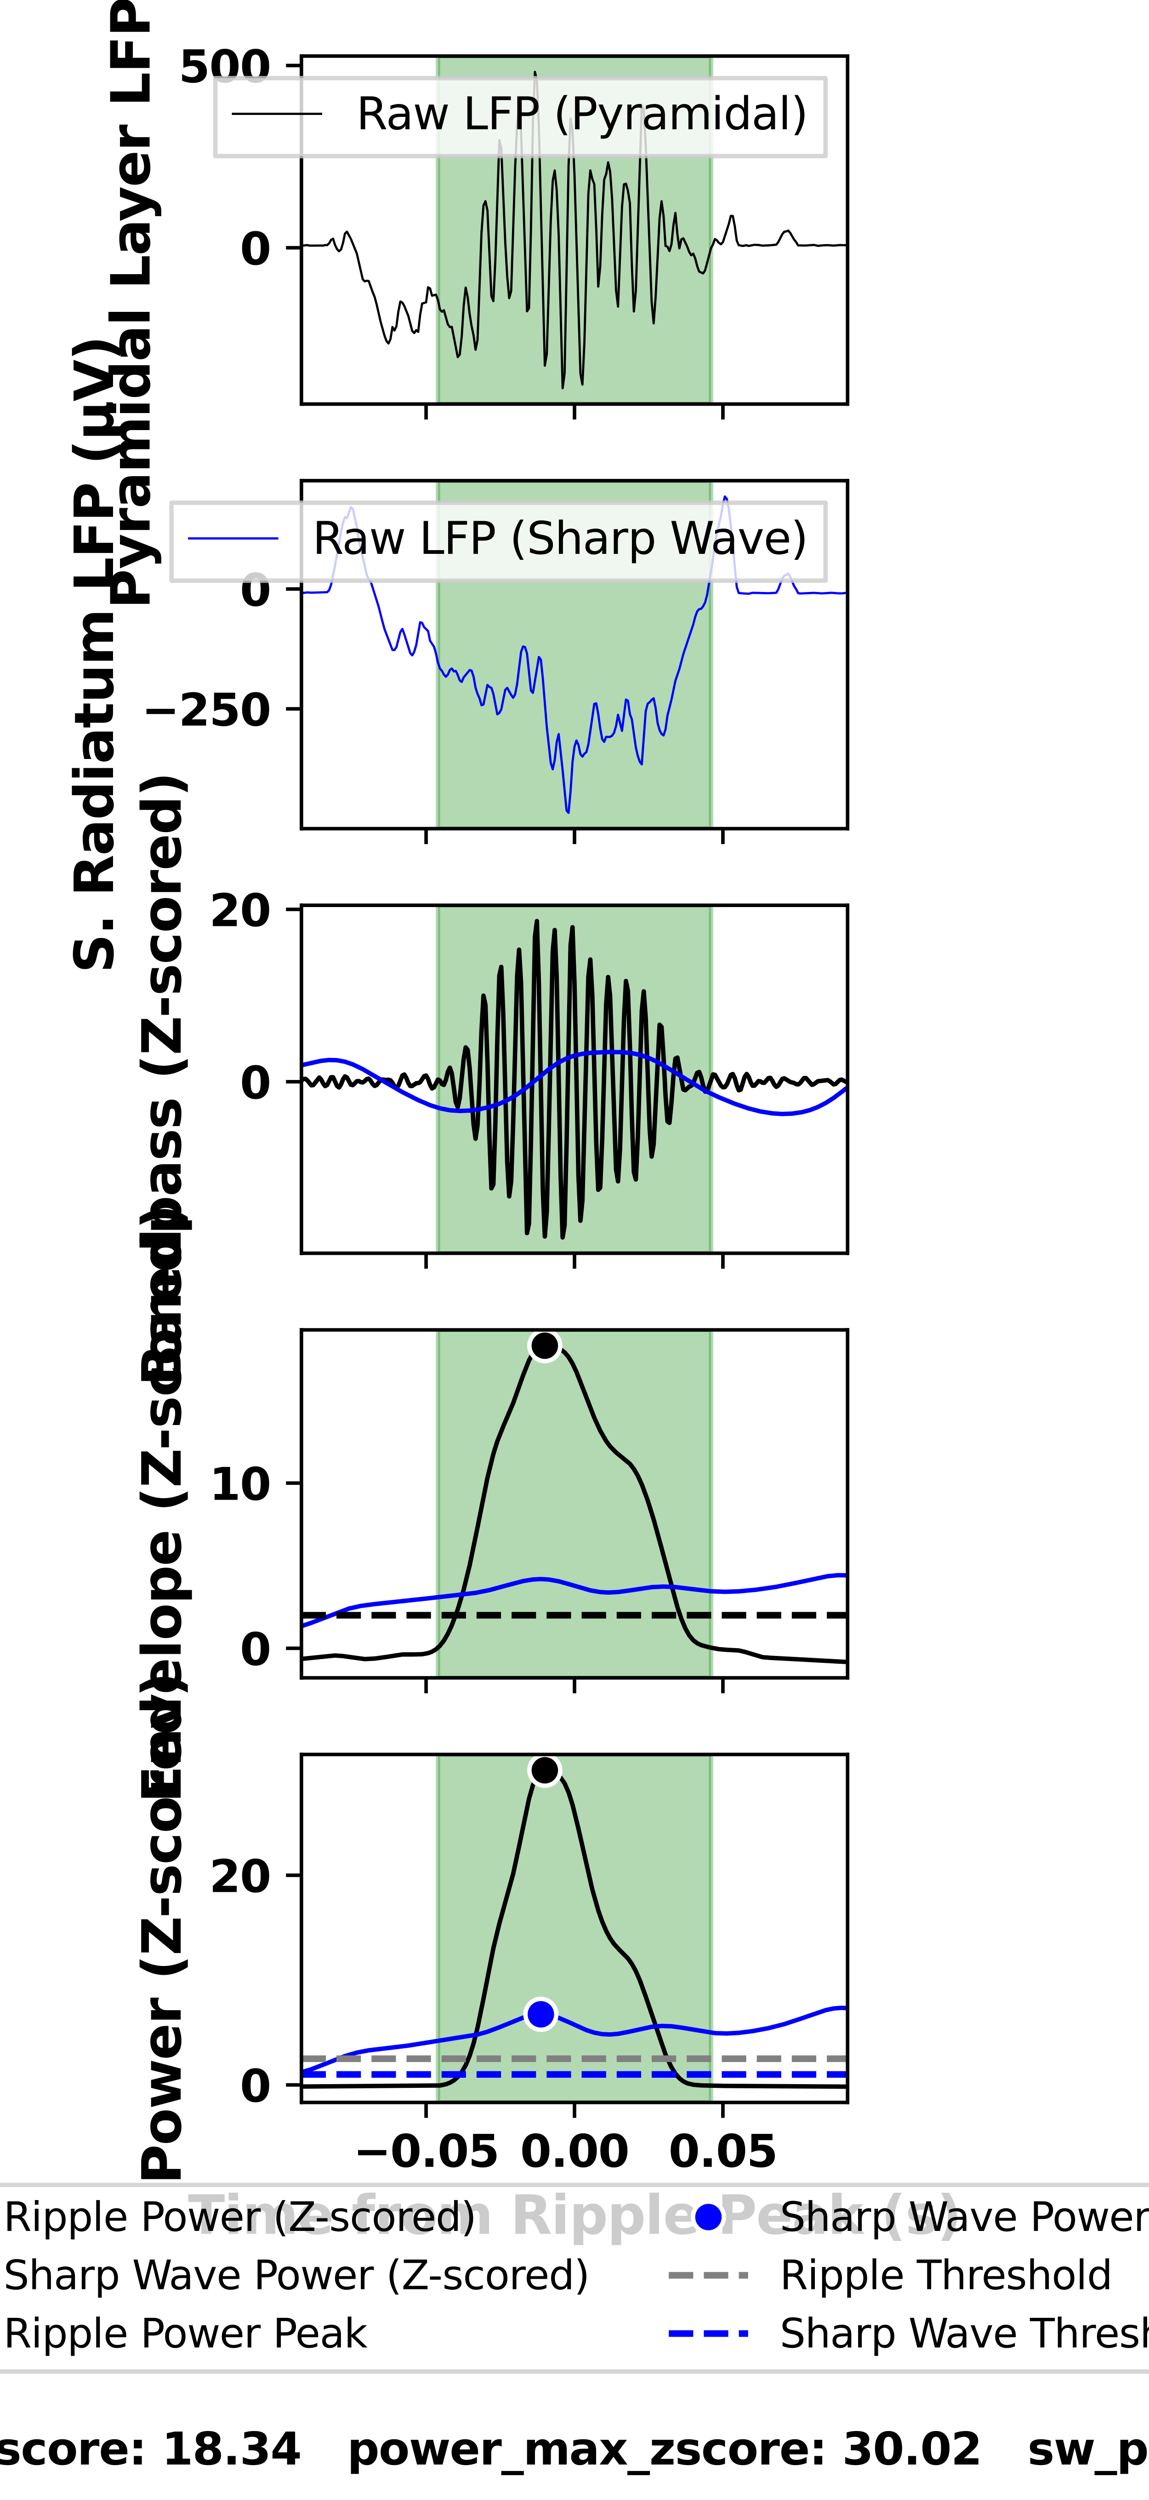 <?xml version="1.0" encoding="utf-8" standalone="no"?>
<!DOCTYPE svg PUBLIC "-//W3C//DTD SVG 1.1//EN"
  "http://www.w3.org/Graphics/SVG/1.1/DTD/svg11.dtd">
<svg xmlns:xlink="http://www.w3.org/1999/xlink" width="260.787pt" height="566.929pt" viewBox="0 0 260.787 566.929" xmlns="http://www.w3.org/2000/svg" version="1.1">
 <defs>
  <style type="text/css">*{stroke-linejoin: round; stroke-linecap: butt}</style>
 </defs>
 <g id="figure_1">
  <g id="patch_1">
   <path d="M 0 566.929 
L 260.787 566.929 
L 260.787 0 
L 0 0 
z
" style="fill: #ffffff"/>
  </g>
  <g id="axes_1">
   <g id="patch_2">
    <path d="M 68.415 91.631 
L 192.373 91.631 
L 192.373 12.718 
L 68.415 12.718 
z
" style="fill: #ffffff"/>
   </g>
   <g id="patch_3">
    <path d="M 99.404 91.631 
L 161.383 91.631 
L 161.383 12.718 
L 99.404 12.718 
z
" clip-path="url(#pd9e07b8189)" style="fill: #008000; opacity: 0.3; stroke: #008000; stroke-linejoin: miter"/>
   </g>
   <g id="matplotlib.axis_1">
    <g id="xtick_1">
     <g id="line2d_1">
      <defs>
       <path id="ma02860664e" d="M 0 0 
L 0 3.5 
" style="stroke: #000000; stroke-width: 0.8"/>
      </defs>
      <g>
       <use xlink:href="#ma02860664e" x="96.71" y="91.631" style="stroke: #000000; stroke-width: 0.8"/>
      </g>
     </g>
    </g>
    <g id="xtick_2">
     <g id="line2d_2">
      <g>
       <use xlink:href="#ma02860664e" x="130.394" y="91.631" style="stroke: #000000; stroke-width: 0.8"/>
      </g>
     </g>
    </g>
    <g id="xtick_3">
     <g id="line2d_3">
      <g>
       <use xlink:href="#ma02860664e" x="164.078" y="91.631" style="stroke: #000000; stroke-width: 0.8"/>
      </g>
     </g>
    </g>
   </g>
   <g id="matplotlib.axis_2">
    <g id="ytick_1">
     <g id="line2d_4">
      <defs>
       <path id="m7d028b0455" d="M 0 0 
L -3.5 0 
" style="stroke: #000000; stroke-width: 0.8"/>
      </defs>
      <g>
       <use xlink:href="#m7d028b0455" x="68.415" y="56.185" style="stroke: #000000; stroke-width: 0.8"/>
      </g>
     </g>
     <g id="text_1">
      <!-- 0 -->
      <g transform="translate(54.457 59.985) scale(0.1 -0.1)">
       <defs>
        <path id="DejaVuSans-Bold-30" d="M 2944 2338 
Q 2944 3213 2780 3570 
Q 2616 3928 2228 3928 
Q 1841 3928 1675 3570 
Q 1509 3213 1509 2338 
Q 1509 1453 1675 1090 
Q 1841 728 2228 728 
Q 2613 728 2778 1090 
Q 2944 1453 2944 2338 
z
M 4147 2328 
Q 4147 1169 3647 539 
Q 3147 -91 2228 -91 
Q 1306 -91 806 539 
Q 306 1169 306 2328 
Q 306 3491 806 4120 
Q 1306 4750 2228 4750 
Q 3147 4750 3647 4120 
Q 4147 3491 4147 2328 
z
" transform="scale(0.016)"/>
       </defs>
       <use xlink:href="#DejaVuSans-Bold-30"/>
      </g>
     </g>
    </g>
    <g id="ytick_2">
     <g id="line2d_5">
      <g>
       <use xlink:href="#m7d028b0455" x="68.415" y="14.859" style="stroke: #000000; stroke-width: 0.8"/>
      </g>
     </g>
     <g id="text_2">
      <!-- 500 -->
      <g transform="translate(40.541 18.658) scale(0.1 -0.1)">
       <defs>
        <path id="DejaVuSans-Bold-35" d="M 678 4666 
L 3669 4666 
L 3669 3781 
L 1638 3781 
L 1638 3059 
Q 1775 3097 1914 3117 
Q 2053 3138 2203 3138 
Q 3056 3138 3531 2711 
Q 4006 2284 4006 1522 
Q 4006 766 3489 337 
Q 2972 -91 2053 -91 
Q 1656 -91 1267 -14 
Q 878 63 494 219 
L 494 1166 
Q 875 947 1217 837 
Q 1559 728 1863 728 
Q 2300 728 2551 942 
Q 2803 1156 2803 1522 
Q 2803 1891 2551 2103 
Q 2300 2316 1863 2316 
Q 1603 2316 1309 2248 
Q 1016 2181 678 2041 
L 678 4666 
z
" transform="scale(0.016)"/>
       </defs>
       <use xlink:href="#DejaVuSans-Bold-35"/>
       <use xlink:href="#DejaVuSans-Bold-30" transform="translate(69.58 0)"/>
       <use xlink:href="#DejaVuSans-Bold-30" transform="translate(139.16 0)"/>
      </g>
     </g>
    </g>
    <g id="text_3">
     <!-- Pyramidal Layer LFP (μV) -->
     <g transform="translate(33.952 138.067) rotate(-90) scale(0.12 -0.12)">
      <defs>
       <path id="DejaVuSans-Bold-50" d="M 588 4666 
L 2584 4666 
Q 3475 4666 3951 4270 
Q 4428 3875 4428 3144 
Q 4428 2409 3951 2014 
Q 3475 1619 2584 1619 
L 1791 1619 
L 1791 0 
L 588 0 
L 588 4666 
z
M 1791 3794 
L 1791 2491 
L 2456 2491 
Q 2806 2491 2997 2661 
Q 3188 2831 3188 3144 
Q 3188 3456 2997 3625 
Q 2806 3794 2456 3794 
L 1791 3794 
z
" transform="scale(0.016)"/>
       <path id="DejaVuSans-Bold-79" d="M 78 3500 
L 1197 3500 
L 2138 1125 
L 2938 3500 
L 4056 3500 
L 2584 -331 
Q 2363 -916 2067 -1148 
Q 1772 -1381 1288 -1381 
L 641 -1381 
L 641 -647 
L 991 -647 
Q 1275 -647 1404 -556 
Q 1534 -466 1606 -231 
L 1638 -134 
L 78 3500 
z
" transform="scale(0.016)"/>
       <path id="DejaVuSans-Bold-72" d="M 3138 2547 
Q 2991 2616 2845 2648 
Q 2700 2681 2553 2681 
Q 2122 2681 1889 2404 
Q 1656 2128 1656 1613 
L 1656 0 
L 538 0 
L 538 3500 
L 1656 3500 
L 1656 2925 
Q 1872 3269 2151 3426 
Q 2431 3584 2822 3584 
Q 2878 3584 2943 3579 
Q 3009 3575 3134 3559 
L 3138 2547 
z
" transform="scale(0.016)"/>
       <path id="DejaVuSans-Bold-61" d="M 2106 1575 
Q 1756 1575 1579 1456 
Q 1403 1338 1403 1106 
Q 1403 894 1545 773 
Q 1688 653 1941 653 
Q 2256 653 2472 879 
Q 2688 1106 2688 1447 
L 2688 1575 
L 2106 1575 
z
M 3816 1997 
L 3816 0 
L 2688 0 
L 2688 519 
Q 2463 200 2181 54 
Q 1900 -91 1497 -91 
Q 953 -91 614 226 
Q 275 544 275 1050 
Q 275 1666 698 1953 
Q 1122 2241 2028 2241 
L 2688 2241 
L 2688 2328 
Q 2688 2594 2478 2717 
Q 2269 2841 1825 2841 
Q 1466 2841 1156 2769 
Q 847 2697 581 2553 
L 581 3406 
Q 941 3494 1303 3539 
Q 1666 3584 2028 3584 
Q 2975 3584 3395 3211 
Q 3816 2838 3816 1997 
z
" transform="scale(0.016)"/>
       <path id="DejaVuSans-Bold-6d" d="M 3781 2919 
Q 3994 3244 4286 3414 
Q 4578 3584 4928 3584 
Q 5531 3584 5847 3212 
Q 6163 2841 6163 2131 
L 6163 0 
L 5038 0 
L 5038 1825 
Q 5041 1866 5042 1909 
Q 5044 1953 5044 2034 
Q 5044 2406 4934 2573 
Q 4825 2741 4581 2741 
Q 4263 2741 4089 2478 
Q 3916 2216 3909 1719 
L 3909 0 
L 2784 0 
L 2784 1825 
Q 2784 2406 2684 2573 
Q 2584 2741 2328 2741 
Q 2006 2741 1831 2477 
Q 1656 2213 1656 1722 
L 1656 0 
L 531 0 
L 531 3500 
L 1656 3500 
L 1656 2988 
Q 1863 3284 2130 3434 
Q 2397 3584 2719 3584 
Q 3081 3584 3359 3409 
Q 3638 3234 3781 2919 
z
" transform="scale(0.016)"/>
       <path id="DejaVuSans-Bold-69" d="M 538 3500 
L 1656 3500 
L 1656 0 
L 538 0 
L 538 3500 
z
M 538 4863 
L 1656 4863 
L 1656 3950 
L 538 3950 
L 538 4863 
z
" transform="scale(0.016)"/>
       <path id="DejaVuSans-Bold-64" d="M 2919 2988 
L 2919 4863 
L 4044 4863 
L 4044 0 
L 2919 0 
L 2919 506 
Q 2688 197 2409 53 
Q 2131 -91 1766 -91 
Q 1119 -91 703 423 
Q 288 938 288 1747 
Q 288 2556 703 3070 
Q 1119 3584 1766 3584 
Q 2128 3584 2408 3439 
Q 2688 3294 2919 2988 
z
M 2181 722 
Q 2541 722 2730 984 
Q 2919 1247 2919 1747 
Q 2919 2247 2730 2509 
Q 2541 2772 2181 2772 
Q 1825 2772 1636 2509 
Q 1447 2247 1447 1747 
Q 1447 1247 1636 984 
Q 1825 722 2181 722 
z
" transform="scale(0.016)"/>
       <path id="DejaVuSans-Bold-6c" d="M 538 4863 
L 1656 4863 
L 1656 0 
L 538 0 
L 538 4863 
z
" transform="scale(0.016)"/>
       <path id="DejaVuSans-Bold-20" transform="scale(0.016)"/>
       <path id="DejaVuSans-Bold-4c" d="M 588 4666 
L 1791 4666 
L 1791 909 
L 3903 909 
L 3903 0 
L 588 0 
L 588 4666 
z
" transform="scale(0.016)"/>
       <path id="DejaVuSans-Bold-65" d="M 4031 1759 
L 4031 1441 
L 1416 1441 
Q 1456 1047 1700 850 
Q 1944 653 2381 653 
Q 2734 653 3104 758 
Q 3475 863 3866 1075 
L 3866 213 
Q 3469 63 3072 -14 
Q 2675 -91 2278 -91 
Q 1328 -91 801 392 
Q 275 875 275 1747 
Q 275 2603 792 3093 
Q 1309 3584 2216 3584 
Q 3041 3584 3536 3087 
Q 4031 2591 4031 1759 
z
M 2881 2131 
Q 2881 2450 2695 2645 
Q 2509 2841 2209 2841 
Q 1884 2841 1681 2658 
Q 1478 2475 1428 2131 
L 2881 2131 
z
" transform="scale(0.016)"/>
       <path id="DejaVuSans-Bold-46" d="M 588 4666 
L 3834 4666 
L 3834 3756 
L 1791 3756 
L 1791 2888 
L 3713 2888 
L 3713 1978 
L 1791 1978 
L 1791 0 
L 588 0 
L 588 4666 
z
" transform="scale(0.016)"/>
       <path id="DejaVuSans-Bold-28" d="M 2413 -844 
L 1484 -844 
Q 1006 -72 778 623 
Q 550 1319 550 2003 
Q 550 2688 779 3389 
Q 1009 4091 1484 4856 
L 2413 4856 
Q 2013 4116 1813 3408 
Q 1613 2700 1613 2009 
Q 1613 1319 1811 609 
Q 2009 -100 2413 -844 
z
" transform="scale(0.016)"/>
       <path id="DejaVuSans-Bold-3bc" d="M 544 -1338 
L 544 3500 
L 1672 3500 
L 1672 1466 
Q 1672 1103 1828 926 
Q 1984 750 2303 750 
Q 2625 750 2781 926 
Q 2938 1103 2938 1466 
L 2938 3500 
L 4063 3500 
L 4063 1159 
Q 4063 938 4114 850 
Q 4166 763 4288 763 
Q 4344 763 4395 778 
Q 4447 794 4506 831 
L 4506 50 
Q 4341 -22 4195 -56 
Q 4050 -91 3909 -91 
Q 3631 -91 3454 26 
Q 3278 144 3169 403 
Q 3022 156 2811 32 
Q 2600 -91 2322 -91 
Q 2091 -91 1928 -17 
Q 1766 56 1672 206 
L 1672 -1338 
L 544 -1338 
z
" transform="scale(0.016)"/>
       <path id="DejaVuSans-Bold-56" d="M 31 4666 
L 1241 4666 
L 2478 1222 
L 3713 4666 
L 4922 4666 
L 3194 0 
L 1759 0 
L 31 4666 
z
" transform="scale(0.016)"/>
       <path id="DejaVuSans-Bold-29" d="M 513 -844 
Q 913 -100 1113 609 
Q 1313 1319 1313 2009 
Q 1313 2700 1113 3408 
Q 913 4116 513 4856 
L 1441 4856 
Q 1916 4091 2145 3389 
Q 2375 2688 2375 2003 
Q 2375 1319 2147 623 
Q 1919 -72 1441 -844 
L 513 -844 
z
" transform="scale(0.016)"/>
      </defs>
      <use xlink:href="#DejaVuSans-Bold-50"/>
      <use xlink:href="#DejaVuSans-Bold-79" transform="translate(75.166 0)"/>
      <use xlink:href="#DejaVuSans-Bold-72" transform="translate(140.352 0)"/>
      <use xlink:href="#DejaVuSans-Bold-61" transform="translate(189.668 0)"/>
      <use xlink:href="#DejaVuSans-Bold-6d" transform="translate(257.148 0)"/>
      <use xlink:href="#DejaVuSans-Bold-69" transform="translate(361.348 0)"/>
      <use xlink:href="#DejaVuSans-Bold-64" transform="translate(395.625 0)"/>
      <use xlink:href="#DejaVuSans-Bold-61" transform="translate(467.207 0)"/>
      <use xlink:href="#DejaVuSans-Bold-6c" transform="translate(534.688 0)"/>
      <use xlink:href="#DejaVuSans-Bold-20" transform="translate(568.965 0)"/>
      <use xlink:href="#DejaVuSans-Bold-4c" transform="translate(603.779 0)"/>
      <use xlink:href="#DejaVuSans-Bold-61" transform="translate(667.5 0)"/>
      <use xlink:href="#DejaVuSans-Bold-79" transform="translate(731.855 0)"/>
      <use xlink:href="#DejaVuSans-Bold-65" transform="translate(797.041 0)"/>
      <use xlink:href="#DejaVuSans-Bold-72" transform="translate(864.863 0)"/>
      <use xlink:href="#DejaVuSans-Bold-20" transform="translate(914.18 0)"/>
      <use xlink:href="#DejaVuSans-Bold-4c" transform="translate(948.994 0)"/>
      <use xlink:href="#DejaVuSans-Bold-46" transform="translate(1012.715 0)"/>
      <use xlink:href="#DejaVuSans-Bold-50" transform="translate(1081.025 0)"/>
      <use xlink:href="#DejaVuSans-Bold-20" transform="translate(1154.316 0)"/>
      <use xlink:href="#DejaVuSans-Bold-28" transform="translate(1189.131 0)"/>
      <use xlink:href="#DejaVuSans-Bold-3bc" transform="translate(1234.834 0)"/>
      <use xlink:href="#DejaVuSans-Bold-56" transform="translate(1308.418 0)"/>
      <use xlink:href="#DejaVuSans-Bold-29" transform="translate(1385.811 0)"/>
     </g>
    </g>
   </g>
   <g id="line2d_6">
    <path d="M 68.415 55.723 
L 69.762 55.58 
L 70.211 55.702 
L 73.355 55.687 
L 73.804 55.576 
L 74.253 55.596 
L 74.703 55.177 
L 75.152 54.388 
L 75.601 54.14 
L 76.05 55.584 
L 76.499 56.489 
L 76.948 56.981 
L 77.397 56.603 
L 77.846 55.131 
L 78.296 52.972 
L 78.745 52.542 
L 79.643 54.185 
L 80.99 57.498 
L 82.338 63.36 
L 82.787 63.812 
L 83.236 63.669 
L 83.685 63.73 
L 84.583 66.242 
L 85.032 67.34 
L 85.482 69.007 
L 86.38 72.95 
L 87.278 76.142 
L 87.727 77.356 
L 88.176 77.886 
L 88.625 76.894 
L 89.074 74.156 
L 89.524 74.955 
L 89.973 73.996 
L 90.422 70.601 
L 90.871 68.382 
L 91.32 68.621 
L 91.769 69.39 
L 92.667 71.628 
L 93.566 75.046 
L 94.015 75.53 
L 94.464 74.868 
L 94.913 75.258 
L 95.362 71.378 
L 95.811 68.841 
L 96.71 68.562 
L 97.159 65.147 
L 97.608 65.423 
L 98.057 67.055 
L 98.955 66.82 
L 99.404 68.056 
L 99.853 70.196 
L 100.303 70.693 
L 100.752 70.353 
L 101.65 73.551 
L 102.099 74.175 
L 102.548 74.132 
L 103.896 80.987 
L 104.345 80.429 
L 104.794 76.323 
L 105.243 69.358 
L 105.692 65.214 
L 106.141 67.331 
L 106.59 71.169 
L 107.039 74.004 
L 107.488 76.068 
L 107.938 79.324 
L 108.387 77.027 
L 109.285 52.783 
L 109.734 46.609 
L 110.183 45.629 
L 110.632 47.71 
L 111.531 67.164 
L 111.98 68.293 
L 112.429 59.021 
L 113.327 31.78 
L 113.776 33.614 
L 114.674 54.917 
L 115.124 62.722 
L 115.573 67.596 
L 116.022 65.948 
L 116.92 38.048 
L 117.369 28.107 
L 117.818 24.635 
L 118.267 29.833 
L 119.615 70.587 
L 120.064 69.921 
L 120.513 51.899 
L 120.962 27.665 
L 121.411 16.305 
L 121.86 18.199 
L 122.31 28.776 
L 123.657 82.922 
L 124.106 80.304 
L 125.004 50.04 
L 125.453 41.06 
L 125.902 38.661 
L 126.352 43.117 
L 126.801 53.255 
L 127.699 88.044 
L 128.148 84.684 
L 129.046 37.587 
L 129.495 26.866 
L 129.945 29.606 
L 130.394 39.697 
L 131.741 84.747 
L 132.19 87.22 
L 132.639 77.711 
L 133.538 43.911 
L 133.987 38.641 
L 134.436 40.598 
L 134.885 41.749 
L 135.334 52.023 
L 135.783 64.99 
L 136.232 60.417 
L 136.681 48.721 
L 137.131 40.744 
L 137.58 39.465 
L 138.029 36.812 
L 138.478 38.921 
L 138.927 45.125 
L 139.825 65.845 
L 140.274 69.536 
L 141.173 46.934 
L 141.622 41.814 
L 142.071 41.651 
L 142.52 43.253 
L 142.969 46.111 
L 143.418 60.314 
L 143.867 70.636 
L 144.316 65.958 
L 145.664 24.043 
L 146.113 24.621 
L 146.562 32.999 
L 147.909 68.572 
L 148.359 73.324 
L 148.808 67.347 
L 149.706 49.439 
L 150.155 45.639 
L 150.604 48.911 
L 151.053 55.767 
L 151.502 55.955 
L 151.952 56.933 
L 152.401 55.405 
L 152.85 51.081 
L 153.299 48.274 
L 153.748 53.132 
L 154.197 56.335 
L 154.646 54.286 
L 155.095 54.047 
L 155.994 55.968 
L 156.443 57.169 
L 156.892 57.881 
L 157.341 57.528 
L 157.79 58.598 
L 158.239 60.335 
L 158.688 61.593 
L 159.587 62.002 
L 160.036 61.304 
L 161.383 56.251 
L 161.832 55.414 
L 162.281 54.199 
L 162.73 54.503 
L 163.18 55.1 
L 163.629 55.388 
L 164.078 54.925 
L 165.425 50.753 
L 165.874 48.963 
L 166.323 48.98 
L 166.773 51.308 
L 167.222 54.571 
L 167.671 55.605 
L 168.569 55.773 
L 169.467 55.612 
L 169.916 55.773 
L 171.264 55.515 
L 172.162 55.558 
L 173.06 55.706 
L 174.857 55.619 
L 176.204 55.479 
L 176.653 54.888 
L 177.551 53.123 
L 178.001 52.56 
L 178.45 52.479 
L 178.899 52.285 
L 179.348 52.796 
L 180.246 54.337 
L 180.695 54.9 
L 181.144 55.652 
L 182.941 55.678 
L 184.737 55.541 
L 185.636 55.75 
L 186.983 55.619 
L 187.881 55.601 
L 189.229 55.698 
L 190.576 55.578 
L 192.373 55.619 
L 192.373 55.619 
" clip-path="url(#pd9e07b8189)" style="fill: none; stroke: #000000; stroke-width: 0.5; stroke-linecap: square"/>
   </g>
   <g id="patch_4">
    <path d="M 68.415 91.631 
L 68.415 12.718 
" style="fill: none; stroke: #000000; stroke-width: 0.8; stroke-linejoin: miter; stroke-linecap: square"/>
   </g>
   <g id="patch_5">
    <path d="M 192.373 91.631 
L 192.373 12.718 
" style="fill: none; stroke: #000000; stroke-width: 0.8; stroke-linejoin: miter; stroke-linecap: square"/>
   </g>
   <g id="patch_6">
    <path d="M 68.415 91.631 
L 192.373 91.631 
" style="fill: none; stroke: #000000; stroke-width: 0.8; stroke-linejoin: miter; stroke-linecap: square"/>
   </g>
   <g id="patch_7">
    <path d="M 68.415 12.718 
L 192.373 12.718 
" style="fill: none; stroke: #000000; stroke-width: 0.8; stroke-linejoin: miter; stroke-linecap: square"/>
   </g>
   <g id="legend_1">
    <g id="patch_8">
     <path d="M 48.869 35.396 
L 187.373 35.396 
L 187.373 17.718 
L 48.869 17.718 
z
" style="fill: #ffffff; opacity: 0.8; stroke: #cccccc; stroke-linejoin: miter"/>
    </g>
    <g id="line2d_7">
     <path d="M 52.869 25.817 
L 62.869 25.817 
L 72.869 25.817 
" style="fill: none; stroke: #000000; stroke-width: 0.5; stroke-linecap: square"/>
    </g>
    <g id="text_4">
     <!-- Raw LFP (Pyramidal) -->
     <g transform="translate(80.869 29.317) scale(0.1 -0.1)">
      <defs>
       <path id="DejaVuSans-52" d="M 2841 2188 
Q 3044 2119 3236 1894 
Q 3428 1669 3622 1275 
L 4263 0 
L 3584 0 
L 2988 1197 
Q 2756 1666 2539 1819 
Q 2322 1972 1947 1972 
L 1259 1972 
L 1259 0 
L 628 0 
L 628 4666 
L 2053 4666 
Q 2853 4666 3247 4331 
Q 3641 3997 3641 3322 
Q 3641 2881 3436 2590 
Q 3231 2300 2841 2188 
z
M 1259 4147 
L 1259 2491 
L 2053 2491 
Q 2509 2491 2742 2702 
Q 2975 2913 2975 3322 
Q 2975 3731 2742 3939 
Q 2509 4147 2053 4147 
L 1259 4147 
z
" transform="scale(0.016)"/>
       <path id="DejaVuSans-61" d="M 2194 1759 
Q 1497 1759 1228 1600 
Q 959 1441 959 1056 
Q 959 750 1161 570 
Q 1363 391 1709 391 
Q 2188 391 2477 730 
Q 2766 1069 2766 1631 
L 2766 1759 
L 2194 1759 
z
M 3341 1997 
L 3341 0 
L 2766 0 
L 2766 531 
Q 2569 213 2275 61 
Q 1981 -91 1556 -91 
Q 1019 -91 701 211 
Q 384 513 384 1019 
Q 384 1609 779 1909 
Q 1175 2209 1959 2209 
L 2766 2209 
L 2766 2266 
Q 2766 2663 2505 2880 
Q 2244 3097 1772 3097 
Q 1472 3097 1187 3025 
Q 903 2953 641 2809 
L 641 3341 
Q 956 3463 1253 3523 
Q 1550 3584 1831 3584 
Q 2591 3584 2966 3190 
Q 3341 2797 3341 1997 
z
" transform="scale(0.016)"/>
       <path id="DejaVuSans-77" d="M 269 3500 
L 844 3500 
L 1563 769 
L 2278 3500 
L 2956 3500 
L 3675 769 
L 4391 3500 
L 4966 3500 
L 4050 0 
L 3372 0 
L 2619 2869 
L 1863 0 
L 1184 0 
L 269 3500 
z
" transform="scale(0.016)"/>
       <path id="DejaVuSans-20" transform="scale(0.016)"/>
       <path id="DejaVuSans-4c" d="M 628 4666 
L 1259 4666 
L 1259 531 
L 3531 531 
L 3531 0 
L 628 0 
L 628 4666 
z
" transform="scale(0.016)"/>
       <path id="DejaVuSans-46" d="M 628 4666 
L 3309 4666 
L 3309 4134 
L 1259 4134 
L 1259 2759 
L 3109 2759 
L 3109 2228 
L 1259 2228 
L 1259 0 
L 628 0 
L 628 4666 
z
" transform="scale(0.016)"/>
       <path id="DejaVuSans-50" d="M 1259 4147 
L 1259 2394 
L 2053 2394 
Q 2494 2394 2734 2622 
Q 2975 2850 2975 3272 
Q 2975 3691 2734 3919 
Q 2494 4147 2053 4147 
L 1259 4147 
z
M 628 4666 
L 2053 4666 
Q 2838 4666 3239 4311 
Q 3641 3956 3641 3272 
Q 3641 2581 3239 2228 
Q 2838 1875 2053 1875 
L 1259 1875 
L 1259 0 
L 628 0 
L 628 4666 
z
" transform="scale(0.016)"/>
       <path id="DejaVuSans-28" d="M 1984 4856 
Q 1566 4138 1362 3434 
Q 1159 2731 1159 2009 
Q 1159 1288 1364 580 
Q 1569 -128 1984 -844 
L 1484 -844 
Q 1016 -109 783 600 
Q 550 1309 550 2009 
Q 550 2706 781 3412 
Q 1013 4119 1484 4856 
L 1984 4856 
z
" transform="scale(0.016)"/>
       <path id="DejaVuSans-79" d="M 2059 -325 
Q 1816 -950 1584 -1140 
Q 1353 -1331 966 -1331 
L 506 -1331 
L 506 -850 
L 844 -850 
Q 1081 -850 1212 -737 
Q 1344 -625 1503 -206 
L 1606 56 
L 191 3500 
L 800 3500 
L 1894 763 
L 2988 3500 
L 3597 3500 
L 2059 -325 
z
" transform="scale(0.016)"/>
       <path id="DejaVuSans-72" d="M 2631 2963 
Q 2534 3019 2420 3045 
Q 2306 3072 2169 3072 
Q 1681 3072 1420 2755 
Q 1159 2438 1159 1844 
L 1159 0 
L 581 0 
L 581 3500 
L 1159 3500 
L 1159 2956 
Q 1341 3275 1631 3429 
Q 1922 3584 2338 3584 
Q 2397 3584 2469 3576 
Q 2541 3569 2628 3553 
L 2631 2963 
z
" transform="scale(0.016)"/>
       <path id="DejaVuSans-6d" d="M 3328 2828 
Q 3544 3216 3844 3400 
Q 4144 3584 4550 3584 
Q 5097 3584 5394 3201 
Q 5691 2819 5691 2113 
L 5691 0 
L 5113 0 
L 5113 2094 
Q 5113 2597 4934 2840 
Q 4756 3084 4391 3084 
Q 3944 3084 3684 2787 
Q 3425 2491 3425 1978 
L 3425 0 
L 2847 0 
L 2847 2094 
Q 2847 2600 2669 2842 
Q 2491 3084 2119 3084 
Q 1678 3084 1418 2786 
Q 1159 2488 1159 1978 
L 1159 0 
L 581 0 
L 581 3500 
L 1159 3500 
L 1159 2956 
Q 1356 3278 1631 3431 
Q 1906 3584 2284 3584 
Q 2666 3584 2933 3390 
Q 3200 3197 3328 2828 
z
" transform="scale(0.016)"/>
       <path id="DejaVuSans-69" d="M 603 3500 
L 1178 3500 
L 1178 0 
L 603 0 
L 603 3500 
z
M 603 4863 
L 1178 4863 
L 1178 4134 
L 603 4134 
L 603 4863 
z
" transform="scale(0.016)"/>
       <path id="DejaVuSans-64" d="M 2906 2969 
L 2906 4863 
L 3481 4863 
L 3481 0 
L 2906 0 
L 2906 525 
Q 2725 213 2448 61 
Q 2172 -91 1784 -91 
Q 1150 -91 751 415 
Q 353 922 353 1747 
Q 353 2572 751 3078 
Q 1150 3584 1784 3584 
Q 2172 3584 2448 3432 
Q 2725 3281 2906 2969 
z
M 947 1747 
Q 947 1113 1208 752 
Q 1469 391 1925 391 
Q 2381 391 2643 752 
Q 2906 1113 2906 1747 
Q 2906 2381 2643 2742 
Q 2381 3103 1925 3103 
Q 1469 3103 1208 2742 
Q 947 2381 947 1747 
z
" transform="scale(0.016)"/>
       <path id="DejaVuSans-6c" d="M 603 4863 
L 1178 4863 
L 1178 0 
L 603 0 
L 603 4863 
z
" transform="scale(0.016)"/>
       <path id="DejaVuSans-29" d="M 513 4856 
L 1013 4856 
Q 1481 4119 1714 3412 
Q 1947 2706 1947 2009 
Q 1947 1309 1714 600 
Q 1481 -109 1013 -844 
L 513 -844 
Q 928 -128 1133 580 
Q 1338 1288 1338 2009 
Q 1338 2731 1133 3434 
Q 928 4138 513 4856 
z
" transform="scale(0.016)"/>
      </defs>
      <use xlink:href="#DejaVuSans-52"/>
      <use xlink:href="#DejaVuSans-61" transform="translate(67.232 0)"/>
      <use xlink:href="#DejaVuSans-77" transform="translate(128.512 0)"/>
      <use xlink:href="#DejaVuSans-20" transform="translate(210.299 0)"/>
      <use xlink:href="#DejaVuSans-4c" transform="translate(242.086 0)"/>
      <use xlink:href="#DejaVuSans-46" transform="translate(297.799 0)"/>
      <use xlink:href="#DejaVuSans-50" transform="translate(355.318 0)"/>
      <use xlink:href="#DejaVuSans-20" transform="translate(415.621 0)"/>
      <use xlink:href="#DejaVuSans-28" transform="translate(447.408 0)"/>
      <use xlink:href="#DejaVuSans-50" transform="translate(486.422 0)"/>
      <use xlink:href="#DejaVuSans-79" transform="translate(546.725 0)"/>
      <use xlink:href="#DejaVuSans-72" transform="translate(605.904 0)"/>
      <use xlink:href="#DejaVuSans-61" transform="translate(647.018 0)"/>
      <use xlink:href="#DejaVuSans-6d" transform="translate(708.297 0)"/>
      <use xlink:href="#DejaVuSans-69" transform="translate(805.709 0)"/>
      <use xlink:href="#DejaVuSans-64" transform="translate(833.492 0)"/>
      <use xlink:href="#DejaVuSans-61" transform="translate(896.969 0)"/>
      <use xlink:href="#DejaVuSans-6c" transform="translate(958.248 0)"/>
      <use xlink:href="#DejaVuSans-29" transform="translate(986.031 0)"/>
     </g>
    </g>
   </g>
  </g>
  <g id="axes_2">
   <g id="patch_9">
    <path d="M 68.415 187.922 
L 192.373 187.922 
L 192.373 109.009 
L 68.415 109.009 
z
" style="fill: #ffffff"/>
   </g>
   <g id="patch_10">
    <path d="M 99.404 187.922 
L 161.383 187.922 
L 161.383 109.009 
L 99.404 109.009 
z
" clip-path="url(#p54e3f13197)" style="fill: #008000; opacity: 0.3; stroke: #008000; stroke-linejoin: miter"/>
   </g>
   <g id="matplotlib.axis_3">
    <g id="xtick_4">
     <g id="line2d_8">
      <g>
       <use xlink:href="#ma02860664e" x="96.71" y="187.922" style="stroke: #000000; stroke-width: 0.8"/>
      </g>
     </g>
    </g>
    <g id="xtick_5">
     <g id="line2d_9">
      <g>
       <use xlink:href="#ma02860664e" x="130.394" y="187.922" style="stroke: #000000; stroke-width: 0.8"/>
      </g>
     </g>
    </g>
    <g id="xtick_6">
     <g id="line2d_10">
      <g>
       <use xlink:href="#ma02860664e" x="164.078" y="187.922" style="stroke: #000000; stroke-width: 0.8"/>
      </g>
     </g>
    </g>
   </g>
   <g id="matplotlib.axis_4">
    <g id="ytick_3">
     <g id="line2d_11">
      <g>
       <use xlink:href="#m7d028b0455" x="68.415" y="160.75" style="stroke: #000000; stroke-width: 0.8"/>
      </g>
     </g>
     <g id="text_5">
      <!-- −250 -->
      <g transform="translate(32.162 164.55) scale(0.1 -0.1)">
       <defs>
        <path id="DejaVuSans-Bold-2212" d="M 678 2375 
L 4684 2375 
L 4684 1638 
L 678 1638 
L 678 2375 
z
" transform="scale(0.016)"/>
        <path id="DejaVuSans-Bold-32" d="M 1844 884 
L 3897 884 
L 3897 0 
L 506 0 
L 506 884 
L 2209 2388 
Q 2438 2594 2547 2791 
Q 2656 2988 2656 3200 
Q 2656 3528 2436 3728 
Q 2216 3928 1850 3928 
Q 1569 3928 1234 3808 
Q 900 3688 519 3450 
L 519 4475 
Q 925 4609 1322 4679 
Q 1719 4750 2100 4750 
Q 2938 4750 3402 4381 
Q 3866 4013 3866 3353 
Q 3866 2972 3669 2642 
Q 3472 2313 2841 1759 
L 1844 884 
z
" transform="scale(0.016)"/>
       </defs>
       <use xlink:href="#DejaVuSans-Bold-2212"/>
       <use xlink:href="#DejaVuSans-Bold-32" transform="translate(83.789 0)"/>
       <use xlink:href="#DejaVuSans-Bold-35" transform="translate(153.369 0)"/>
       <use xlink:href="#DejaVuSans-Bold-30" transform="translate(222.949 0)"/>
      </g>
     </g>
    </g>
    <g id="ytick_4">
     <g id="line2d_12">
      <g>
       <use xlink:href="#m7d028b0455" x="68.415" y="133.578" style="stroke: #000000; stroke-width: 0.8"/>
      </g>
     </g>
     <g id="text_6">
      <!-- 0 -->
      <g transform="translate(54.457 137.378) scale(0.1 -0.1)">
       <use xlink:href="#DejaVuSans-Bold-30"/>
      </g>
     </g>
    </g>
    <g id="text_7">
     <!-- S. Radiatum LFP (μV) -->
     <g transform="translate(25.653 220.655) rotate(-90) scale(0.12 -0.12)">
      <defs>
       <path id="DejaVuSans-Bold-53" d="M 3834 4519 
L 3834 3531 
Q 3450 3703 3084 3790 
Q 2719 3878 2394 3878 
Q 1963 3878 1756 3759 
Q 1550 3641 1550 3391 
Q 1550 3203 1689 3098 
Q 1828 2994 2194 2919 
L 2706 2816 
Q 3484 2659 3812 2340 
Q 4141 2022 4141 1434 
Q 4141 663 3683 286 
Q 3225 -91 2284 -91 
Q 1841 -91 1394 -6 
Q 947 78 500 244 
L 500 1259 
Q 947 1022 1364 901 
Q 1781 781 2169 781 
Q 2563 781 2772 912 
Q 2981 1044 2981 1288 
Q 2981 1506 2839 1625 
Q 2697 1744 2272 1838 
L 1806 1941 
Q 1106 2091 782 2419 
Q 459 2747 459 3303 
Q 459 4000 909 4375 
Q 1359 4750 2203 4750 
Q 2588 4750 2994 4692 
Q 3400 4634 3834 4519 
z
" transform="scale(0.016)"/>
       <path id="DejaVuSans-Bold-2e" d="M 653 1209 
L 1778 1209 
L 1778 0 
L 653 0 
L 653 1209 
z
" transform="scale(0.016)"/>
       <path id="DejaVuSans-Bold-52" d="M 2297 2597 
Q 2675 2597 2839 2737 
Q 3003 2878 3003 3200 
Q 3003 3519 2839 3656 
Q 2675 3794 2297 3794 
L 1791 3794 
L 1791 2597 
L 2297 2597 
z
M 1791 1766 
L 1791 0 
L 588 0 
L 588 4666 
L 2425 4666 
Q 3347 4666 3776 4356 
Q 4206 4047 4206 3378 
Q 4206 2916 3982 2619 
Q 3759 2322 3309 2181 
Q 3556 2125 3751 1926 
Q 3947 1728 4147 1325 
L 4800 0 
L 3519 0 
L 2950 1159 
Q 2778 1509 2601 1637 
Q 2425 1766 2131 1766 
L 1791 1766 
z
" transform="scale(0.016)"/>
       <path id="DejaVuSans-Bold-74" d="M 1759 4494 
L 1759 3500 
L 2913 3500 
L 2913 2700 
L 1759 2700 
L 1759 1216 
Q 1759 972 1856 886 
Q 1953 800 2241 800 
L 2816 800 
L 2816 0 
L 1856 0 
Q 1194 0 917 276 
Q 641 553 641 1216 
L 641 2700 
L 84 2700 
L 84 3500 
L 641 3500 
L 641 4494 
L 1759 4494 
z
" transform="scale(0.016)"/>
       <path id="DejaVuSans-Bold-75" d="M 500 1363 
L 500 3500 
L 1625 3500 
L 1625 3150 
Q 1625 2866 1622 2436 
Q 1619 2006 1619 1863 
Q 1619 1441 1641 1255 
Q 1663 1069 1716 984 
Q 1784 875 1895 815 
Q 2006 756 2150 756 
Q 2500 756 2700 1025 
Q 2900 1294 2900 1772 
L 2900 3500 
L 4019 3500 
L 4019 0 
L 2900 0 
L 2900 506 
Q 2647 200 2364 54 
Q 2081 -91 1741 -91 
Q 1134 -91 817 281 
Q 500 653 500 1363 
z
" transform="scale(0.016)"/>
      </defs>
      <use xlink:href="#DejaVuSans-Bold-53"/>
      <use xlink:href="#DejaVuSans-Bold-2e" transform="translate(72.021 0)"/>
      <use xlink:href="#DejaVuSans-Bold-20" transform="translate(110.01 0)"/>
      <use xlink:href="#DejaVuSans-Bold-52" transform="translate(144.824 0)"/>
      <use xlink:href="#DejaVuSans-Bold-61" transform="translate(221.826 0)"/>
      <use xlink:href="#DejaVuSans-Bold-64" transform="translate(289.307 0)"/>
      <use xlink:href="#DejaVuSans-Bold-69" transform="translate(360.889 0)"/>
      <use xlink:href="#DejaVuSans-Bold-61" transform="translate(395.166 0)"/>
      <use xlink:href="#DejaVuSans-Bold-74" transform="translate(462.646 0)"/>
      <use xlink:href="#DejaVuSans-Bold-75" transform="translate(510.449 0)"/>
      <use xlink:href="#DejaVuSans-Bold-6d" transform="translate(581.641 0)"/>
      <use xlink:href="#DejaVuSans-Bold-20" transform="translate(685.84 0)"/>
      <use xlink:href="#DejaVuSans-Bold-4c" transform="translate(720.654 0)"/>
      <use xlink:href="#DejaVuSans-Bold-46" transform="translate(784.375 0)"/>
      <use xlink:href="#DejaVuSans-Bold-50" transform="translate(852.686 0)"/>
      <use xlink:href="#DejaVuSans-Bold-20" transform="translate(925.977 0)"/>
      <use xlink:href="#DejaVuSans-Bold-28" transform="translate(960.791 0)"/>
      <use xlink:href="#DejaVuSans-Bold-3bc" transform="translate(1006.494 0)"/>
      <use xlink:href="#DejaVuSans-Bold-56" transform="translate(1080.078 0)"/>
      <use xlink:href="#DejaVuSans-Bold-29" transform="translate(1157.471 0)"/>
     </g>
    </g>
   </g>
   <g id="line2d_13">
    <path d="M 68.415 134.517 
L 69.762 134.348 
L 70.66 134.408 
L 74.253 134.303 
L 74.703 133.826 
L 75.152 132.584 
L 76.05 128.231 
L 77.397 120.643 
L 77.846 118.555 
L 78.296 117.259 
L 78.745 117.497 
L 79.643 115.005 
L 80.092 115.414 
L 80.99 119.514 
L 81.439 122.428 
L 83.236 130.352 
L 83.685 131.375 
L 84.134 131.852 
L 85.931 137.544 
L 86.829 141.054 
L 87.278 142.676 
L 89.074 147.399 
L 89.524 147.416 
L 89.973 146.758 
L 90.871 143.315 
L 91.32 142.638 
L 91.769 143.837 
L 93.117 148.116 
L 93.566 148.627 
L 94.015 147.813 
L 94.464 146.309 
L 95.362 141.117 
L 95.811 141.253 
L 96.26 142.222 
L 97.159 143.112 
L 97.608 145.302 
L 98.506 146.665 
L 98.955 148.222 
L 99.404 150.289 
L 99.853 151.628 
L 100.303 152.132 
L 100.752 152.965 
L 101.201 153.474 
L 101.65 153 
L 102.099 151.934 
L 102.548 151.599 
L 102.997 152.253 
L 103.446 152.136 
L 103.896 153.076 
L 104.345 154.291 
L 104.794 154.653 
L 105.243 153.607 
L 106.141 152.529 
L 106.59 151.951 
L 107.039 152.088 
L 107.488 153.457 
L 107.938 155.969 
L 108.387 157.364 
L 108.836 158.366 
L 109.285 159.936 
L 109.734 159.772 
L 110.632 155.323 
L 111.081 155.782 
L 111.531 155.99 
L 111.98 157.349 
L 112.878 161.997 
L 113.327 161.683 
L 113.776 160.87 
L 114.674 156.445 
L 115.124 155.99 
L 116.022 157.607 
L 116.471 158.242 
L 116.92 157.431 
L 117.369 155.143 
L 118.267 147.837 
L 118.717 146.605 
L 119.166 146.755 
L 119.615 148.203 
L 120.513 156.648 
L 120.962 157.13 
L 122.31 148.995 
L 122.759 149.601 
L 123.208 153.891 
L 124.106 164.908 
L 125.004 172.992 
L 125.453 174.46 
L 125.902 172.377 
L 126.352 168.304 
L 126.801 166.475 
L 127.699 174.67 
L 128.597 183.824 
L 129.046 184.335 
L 129.495 179.502 
L 129.945 172.791 
L 130.394 169.312 
L 130.843 167.925 
L 131.292 168.931 
L 131.741 171.041 
L 132.19 171.584 
L 132.639 170.93 
L 133.088 170.576 
L 133.538 168.831 
L 134.885 159.626 
L 135.334 159.511 
L 135.783 161.945 
L 136.232 165.198 
L 136.681 167.633 
L 137.131 168.234 
L 137.58 167.115 
L 138.478 167.123 
L 138.927 166.834 
L 139.376 166.163 
L 139.825 164.645 
L 140.274 162.094 
L 141.173 165.749 
L 142.071 158.655 
L 142.52 158.886 
L 142.969 161.949 
L 143.418 163.141 
L 144.316 169.5 
L 144.766 171.445 
L 145.215 172.767 
L 145.664 173.346 
L 146.562 161.276 
L 147.011 159.583 
L 147.46 159.237 
L 147.909 158.702 
L 148.359 158.364 
L 148.808 160.572 
L 149.257 163.951 
L 149.706 165.572 
L 150.155 166.44 
L 150.604 166.78 
L 151.053 165.402 
L 151.502 162.249 
L 152.401 158.665 
L 153.299 154.366 
L 154.197 151.729 
L 155.095 148.326 
L 157.341 141.629 
L 157.79 139.9 
L 158.239 138.655 
L 158.688 138.132 
L 159.138 138.072 
L 159.587 137.489 
L 160.036 136.646 
L 160.485 134.93 
L 161.832 126.804 
L 162.281 122.918 
L 163.629 116.949 
L 164.078 114.406 
L 164.527 112.596 
L 164.976 113.179 
L 165.425 115.485 
L 165.874 119.209 
L 167.222 133.11 
L 167.671 134.488 
L 168.569 134.566 
L 169.916 134.655 
L 170.815 134.437 
L 174.408 134.532 
L 176.204 134.432 
L 176.653 133.608 
L 177.551 131.184 
L 178.001 130.574 
L 178.45 130.397 
L 178.899 130.048 
L 179.348 130.775 
L 180.246 132.931 
L 180.695 133.606 
L 181.144 134.498 
L 181.594 134.596 
L 184.737 134.449 
L 186.534 134.57 
L 188.78 134.433 
L 190.127 134.546 
L 191.025 134.575 
L 191.923 134.469 
L 192.373 134.516 
L 192.373 134.516 
" clip-path="url(#p54e3f13197)" style="fill: none; stroke: #0000ff; stroke-width: 0.5; stroke-linecap: square"/>
   </g>
   <g id="patch_11">
    <path d="M 68.415 187.922 
L 68.415 109.009 
" style="fill: none; stroke: #000000; stroke-width: 0.8; stroke-linejoin: miter; stroke-linecap: square"/>
   </g>
   <g id="patch_12">
    <path d="M 192.373 187.922 
L 192.373 109.009 
" style="fill: none; stroke: #000000; stroke-width: 0.8; stroke-linejoin: miter; stroke-linecap: square"/>
   </g>
   <g id="patch_13">
    <path d="M 68.415 187.922 
L 192.373 187.922 
" style="fill: none; stroke: #000000; stroke-width: 0.8; stroke-linejoin: miter; stroke-linecap: square"/>
   </g>
   <g id="patch_14">
    <path d="M 68.415 109.009 
L 192.373 109.009 
" style="fill: none; stroke: #000000; stroke-width: 0.8; stroke-linejoin: miter; stroke-linecap: square"/>
   </g>
   <g id="legend_2">
    <g id="patch_15">
     <path d="M 38.929 131.687 
L 187.373 131.687 
L 187.373 114.009 
L 38.929 114.009 
z
" style="fill: #ffffff; opacity: 0.8; stroke: #cccccc; stroke-linejoin: miter"/>
    </g>
    <g id="line2d_14">
     <path d="M 42.929 122.107 
L 52.929 122.107 
L 62.929 122.107 
" style="fill: none; stroke: #0000ff; stroke-width: 0.5; stroke-linecap: square"/>
    </g>
    <g id="text_8">
     <!-- Raw LFP (Sharp Wave) -->
     <g transform="translate(70.929 125.607) scale(0.1 -0.1)">
      <defs>
       <path id="DejaVuSans-53" d="M 3425 4513 
L 3425 3897 
Q 3066 4069 2747 4153 
Q 2428 4238 2131 4238 
Q 1616 4238 1336 4038 
Q 1056 3838 1056 3469 
Q 1056 3159 1242 3001 
Q 1428 2844 1947 2747 
L 2328 2669 
Q 3034 2534 3370 2195 
Q 3706 1856 3706 1288 
Q 3706 609 3251 259 
Q 2797 -91 1919 -91 
Q 1588 -91 1214 -16 
Q 841 59 441 206 
L 441 856 
Q 825 641 1194 531 
Q 1563 422 1919 422 
Q 2459 422 2753 634 
Q 3047 847 3047 1241 
Q 3047 1584 2836 1778 
Q 2625 1972 2144 2069 
L 1759 2144 
Q 1053 2284 737 2584 
Q 422 2884 422 3419 
Q 422 4038 858 4394 
Q 1294 4750 2059 4750 
Q 2388 4750 2728 4690 
Q 3069 4631 3425 4513 
z
" transform="scale(0.016)"/>
       <path id="DejaVuSans-68" d="M 3513 2113 
L 3513 0 
L 2938 0 
L 2938 2094 
Q 2938 2591 2744 2837 
Q 2550 3084 2163 3084 
Q 1697 3084 1428 2787 
Q 1159 2491 1159 1978 
L 1159 0 
L 581 0 
L 581 4863 
L 1159 4863 
L 1159 2956 
Q 1366 3272 1645 3428 
Q 1925 3584 2291 3584 
Q 2894 3584 3203 3211 
Q 3513 2838 3513 2113 
z
" transform="scale(0.016)"/>
       <path id="DejaVuSans-70" d="M 1159 525 
L 1159 -1331 
L 581 -1331 
L 581 3500 
L 1159 3500 
L 1159 2969 
Q 1341 3281 1617 3432 
Q 1894 3584 2278 3584 
Q 2916 3584 3314 3078 
Q 3713 2572 3713 1747 
Q 3713 922 3314 415 
Q 2916 -91 2278 -91 
Q 1894 -91 1617 61 
Q 1341 213 1159 525 
z
M 3116 1747 
Q 3116 2381 2855 2742 
Q 2594 3103 2138 3103 
Q 1681 3103 1420 2742 
Q 1159 2381 1159 1747 
Q 1159 1113 1420 752 
Q 1681 391 2138 391 
Q 2594 391 2855 752 
Q 3116 1113 3116 1747 
z
" transform="scale(0.016)"/>
       <path id="DejaVuSans-57" d="M 213 4666 
L 850 4666 
L 1831 722 
L 2809 4666 
L 3519 4666 
L 4500 722 
L 5478 4666 
L 6119 4666 
L 4947 0 
L 4153 0 
L 3169 4050 
L 2175 0 
L 1381 0 
L 213 4666 
z
" transform="scale(0.016)"/>
       <path id="DejaVuSans-76" d="M 191 3500 
L 800 3500 
L 1894 563 
L 2988 3500 
L 3597 3500 
L 2284 0 
L 1503 0 
L 191 3500 
z
" transform="scale(0.016)"/>
       <path id="DejaVuSans-65" d="M 3597 1894 
L 3597 1613 
L 953 1613 
Q 991 1019 1311 708 
Q 1631 397 2203 397 
Q 2534 397 2845 478 
Q 3156 559 3463 722 
L 3463 178 
Q 3153 47 2828 -22 
Q 2503 -91 2169 -91 
Q 1331 -91 842 396 
Q 353 884 353 1716 
Q 353 2575 817 3079 
Q 1281 3584 2069 3584 
Q 2775 3584 3186 3129 
Q 3597 2675 3597 1894 
z
M 3022 2063 
Q 3016 2534 2758 2815 
Q 2500 3097 2075 3097 
Q 1594 3097 1305 2825 
Q 1016 2553 972 2059 
L 3022 2063 
z
" transform="scale(0.016)"/>
      </defs>
      <use xlink:href="#DejaVuSans-52"/>
      <use xlink:href="#DejaVuSans-61" transform="translate(67.232 0)"/>
      <use xlink:href="#DejaVuSans-77" transform="translate(128.512 0)"/>
      <use xlink:href="#DejaVuSans-20" transform="translate(210.299 0)"/>
      <use xlink:href="#DejaVuSans-4c" transform="translate(242.086 0)"/>
      <use xlink:href="#DejaVuSans-46" transform="translate(297.799 0)"/>
      <use xlink:href="#DejaVuSans-50" transform="translate(355.318 0)"/>
      <use xlink:href="#DejaVuSans-20" transform="translate(415.621 0)"/>
      <use xlink:href="#DejaVuSans-28" transform="translate(447.408 0)"/>
      <use xlink:href="#DejaVuSans-53" transform="translate(486.422 0)"/>
      <use xlink:href="#DejaVuSans-68" transform="translate(549.898 0)"/>
      <use xlink:href="#DejaVuSans-61" transform="translate(613.277 0)"/>
      <use xlink:href="#DejaVuSans-72" transform="translate(674.557 0)"/>
      <use xlink:href="#DejaVuSans-70" transform="translate(715.67 0)"/>
      <use xlink:href="#DejaVuSans-20" transform="translate(779.146 0)"/>
      <use xlink:href="#DejaVuSans-57" transform="translate(810.934 0)"/>
      <use xlink:href="#DejaVuSans-61" transform="translate(903.436 0)"/>
      <use xlink:href="#DejaVuSans-76" transform="translate(964.715 0)"/>
      <use xlink:href="#DejaVuSans-65" transform="translate(1023.895 0)"/>
      <use xlink:href="#DejaVuSans-29" transform="translate(1085.418 0)"/>
     </g>
    </g>
   </g>
  </g>
  <g id="axes_3">
   <g id="patch_16">
    <path d="M 68.415 284.212 
L 192.373 284.212 
L 192.373 205.3 
L 68.415 205.3 
z
" style="fill: #ffffff"/>
   </g>
   <g id="patch_17">
    <path d="M 99.404 284.212 
L 161.383 284.212 
L 161.383 205.3 
L 99.404 205.3 
z
" clip-path="url(#p6dacbd8807)" style="fill: #008000; opacity: 0.3; stroke: #008000; stroke-linejoin: miter"/>
   </g>
   <g id="matplotlib.axis_5">
    <g id="xtick_7">
     <g id="line2d_15">
      <g>
       <use xlink:href="#ma02860664e" x="96.71" y="284.212" style="stroke: #000000; stroke-width: 0.8"/>
      </g>
     </g>
    </g>
    <g id="xtick_8">
     <g id="line2d_16">
      <g>
       <use xlink:href="#ma02860664e" x="130.394" y="284.212" style="stroke: #000000; stroke-width: 0.8"/>
      </g>
     </g>
    </g>
    <g id="xtick_9">
     <g id="line2d_17">
      <g>
       <use xlink:href="#ma02860664e" x="164.078" y="284.212" style="stroke: #000000; stroke-width: 0.8"/>
      </g>
     </g>
    </g>
   </g>
   <g id="matplotlib.axis_6">
    <g id="ytick_5">
     <g id="line2d_18">
      <g>
       <use xlink:href="#m7d028b0455" x="68.415" y="245.319" style="stroke: #000000; stroke-width: 0.8"/>
      </g>
     </g>
     <g id="text_9">
      <!-- 0 -->
      <g transform="translate(54.457 249.118) scale(0.1 -0.1)">
       <use xlink:href="#DejaVuSans-Bold-30"/>
      </g>
     </g>
    </g>
    <g id="ytick_6">
     <g id="line2d_19">
      <g>
       <use xlink:href="#m7d028b0455" x="68.415" y="206.224" style="stroke: #000000; stroke-width: 0.8"/>
      </g>
     </g>
     <g id="text_10">
      <!-- 20 -->
      <g transform="translate(47.499 210.024) scale(0.1 -0.1)">
       <use xlink:href="#DejaVuSans-Bold-32"/>
       <use xlink:href="#DejaVuSans-Bold-30" transform="translate(69.58 0)"/>
      </g>
     </g>
    </g>
    <g id="text_11">
     <!-- Bandpass (Z-scored) -->
     <g transform="translate(41.004 314.312) rotate(-90) scale(0.12 -0.12)">
      <defs>
       <path id="DejaVuSans-Bold-42" d="M 2456 2859 
Q 2741 2859 2887 2984 
Q 3034 3109 3034 3353 
Q 3034 3594 2887 3720 
Q 2741 3847 2456 3847 
L 1791 3847 
L 1791 2859 
L 2456 2859 
z
M 2497 819 
Q 2859 819 3042 972 
Q 3225 1125 3225 1434 
Q 3225 1738 3044 1889 
Q 2863 2041 2497 2041 
L 1791 2041 
L 1791 819 
L 2497 819 
z
M 3616 2497 
Q 4003 2384 4215 2081 
Q 4428 1778 4428 1338 
Q 4428 663 3972 331 
Q 3516 0 2584 0 
L 588 0 
L 588 4666 
L 2394 4666 
Q 3366 4666 3802 4372 
Q 4238 4078 4238 3431 
Q 4238 3091 4078 2852 
Q 3919 2613 3616 2497 
z
" transform="scale(0.016)"/>
       <path id="DejaVuSans-Bold-6e" d="M 4056 2131 
L 4056 0 
L 2931 0 
L 2931 347 
L 2931 1631 
Q 2931 2084 2911 2256 
Q 2891 2428 2841 2509 
Q 2775 2619 2662 2680 
Q 2550 2741 2406 2741 
Q 2056 2741 1856 2470 
Q 1656 2200 1656 1722 
L 1656 0 
L 538 0 
L 538 3500 
L 1656 3500 
L 1656 2988 
Q 1909 3294 2193 3439 
Q 2478 3584 2822 3584 
Q 3428 3584 3742 3212 
Q 4056 2841 4056 2131 
z
" transform="scale(0.016)"/>
       <path id="DejaVuSans-Bold-70" d="M 1656 506 
L 1656 -1331 
L 538 -1331 
L 538 3500 
L 1656 3500 
L 1656 2988 
Q 1888 3294 2169 3439 
Q 2450 3584 2816 3584 
Q 3463 3584 3878 3070 
Q 4294 2556 4294 1747 
Q 4294 938 3878 423 
Q 3463 -91 2816 -91 
Q 2450 -91 2169 54 
Q 1888 200 1656 506 
z
M 2400 2772 
Q 2041 2772 1848 2508 
Q 1656 2244 1656 1747 
Q 1656 1250 1848 986 
Q 2041 722 2400 722 
Q 2759 722 2948 984 
Q 3138 1247 3138 1747 
Q 3138 2247 2948 2509 
Q 2759 2772 2400 2772 
z
" transform="scale(0.016)"/>
       <path id="DejaVuSans-Bold-73" d="M 3272 3391 
L 3272 2541 
Q 2913 2691 2578 2766 
Q 2244 2841 1947 2841 
Q 1628 2841 1473 2761 
Q 1319 2681 1319 2516 
Q 1319 2381 1436 2309 
Q 1553 2238 1856 2203 
L 2053 2175 
Q 2913 2066 3209 1816 
Q 3506 1566 3506 1031 
Q 3506 472 3093 190 
Q 2681 -91 1863 -91 
Q 1516 -91 1145 -36 
Q 775 19 384 128 
L 384 978 
Q 719 816 1070 734 
Q 1422 653 1784 653 
Q 2113 653 2278 743 
Q 2444 834 2444 1013 
Q 2444 1163 2330 1236 
Q 2216 1309 1875 1350 
L 1678 1375 
Q 931 1469 631 1722 
Q 331 1975 331 2491 
Q 331 3047 712 3315 
Q 1094 3584 1881 3584 
Q 2191 3584 2531 3537 
Q 2872 3491 3272 3391 
z
" transform="scale(0.016)"/>
       <path id="DejaVuSans-Bold-5a" d="M 359 4666 
L 4281 4666 
L 4281 3938 
L 1778 909 
L 4353 909 
L 4353 0 
L 288 0 
L 288 728 
L 2791 3756 
L 359 3756 
L 359 4666 
z
" transform="scale(0.016)"/>
       <path id="DejaVuSans-Bold-2d" d="M 347 2297 
L 2309 2297 
L 2309 1388 
L 347 1388 
L 347 2297 
z
" transform="scale(0.016)"/>
       <path id="DejaVuSans-Bold-63" d="M 3366 3391 
L 3366 2478 
Q 3138 2634 2908 2709 
Q 2678 2784 2431 2784 
Q 1963 2784 1702 2511 
Q 1441 2238 1441 1747 
Q 1441 1256 1702 982 
Q 1963 709 2431 709 
Q 2694 709 2930 787 
Q 3166 866 3366 1019 
L 3366 103 
Q 3103 6 2833 -42 
Q 2563 -91 2291 -91 
Q 1344 -91 809 395 
Q 275 881 275 1747 
Q 275 2613 809 3098 
Q 1344 3584 2291 3584 
Q 2566 3584 2833 3536 
Q 3100 3488 3366 3391 
z
" transform="scale(0.016)"/>
       <path id="DejaVuSans-Bold-6f" d="M 2203 2784 
Q 1831 2784 1636 2517 
Q 1441 2250 1441 1747 
Q 1441 1244 1636 976 
Q 1831 709 2203 709 
Q 2569 709 2762 976 
Q 2956 1244 2956 1747 
Q 2956 2250 2762 2517 
Q 2569 2784 2203 2784 
z
M 2203 3584 
Q 3106 3584 3614 3096 
Q 4122 2609 4122 1747 
Q 4122 884 3614 396 
Q 3106 -91 2203 -91 
Q 1297 -91 786 396 
Q 275 884 275 1747 
Q 275 2609 786 3096 
Q 1297 3584 2203 3584 
z
" transform="scale(0.016)"/>
      </defs>
      <use xlink:href="#DejaVuSans-Bold-42"/>
      <use xlink:href="#DejaVuSans-Bold-61" transform="translate(76.221 0)"/>
      <use xlink:href="#DejaVuSans-Bold-6e" transform="translate(143.701 0)"/>
      <use xlink:href="#DejaVuSans-Bold-64" transform="translate(214.893 0)"/>
      <use xlink:href="#DejaVuSans-Bold-70" transform="translate(286.475 0)"/>
      <use xlink:href="#DejaVuSans-Bold-61" transform="translate(358.057 0)"/>
      <use xlink:href="#DejaVuSans-Bold-73" transform="translate(425.537 0)"/>
      <use xlink:href="#DejaVuSans-Bold-73" transform="translate(485.059 0)"/>
      <use xlink:href="#DejaVuSans-Bold-20" transform="translate(544.58 0)"/>
      <use xlink:href="#DejaVuSans-Bold-28" transform="translate(579.395 0)"/>
      <use xlink:href="#DejaVuSans-Bold-5a" transform="translate(625.098 0)"/>
      <use xlink:href="#DejaVuSans-Bold-2d" transform="translate(695.857 0)"/>
      <use xlink:href="#DejaVuSans-Bold-73" transform="translate(737.361 0)"/>
      <use xlink:href="#DejaVuSans-Bold-63" transform="translate(796.883 0)"/>
      <use xlink:href="#DejaVuSans-Bold-6f" transform="translate(856.16 0)"/>
      <use xlink:href="#DejaVuSans-Bold-72" transform="translate(924.861 0)"/>
      <use xlink:href="#DejaVuSans-Bold-65" transform="translate(974.178 0)"/>
      <use xlink:href="#DejaVuSans-Bold-64" transform="translate(1042 0)"/>
      <use xlink:href="#DejaVuSans-Bold-29" transform="translate(1113.582 0)"/>
     </g>
    </g>
   </g>
   <g id="line2d_20">
    <path d="M 68.415 245.068 
L 68.864 244.706 
L 69.313 244.653 
L 69.762 245.021 
L 70.66 246.134 
L 71.11 246.079 
L 72.457 244.371 
L 72.906 244.831 
L 73.355 245.721 
L 73.804 246.304 
L 74.253 246.048 
L 75.152 244.291 
L 75.601 244.302 
L 76.499 246.266 
L 76.948 246.611 
L 77.397 245.939 
L 77.846 244.798 
L 78.296 244.1 
L 78.745 244.345 
L 79.643 245.99 
L 80.092 246.086 
L 80.99 245.201 
L 81.439 245.163 
L 81.889 245.401 
L 82.338 245.478 
L 82.787 245.162 
L 83.236 244.708 
L 83.685 244.613 
L 84.134 245.095 
L 84.583 245.836 
L 85.032 246.263 
L 85.482 246.067 
L 86.38 244.958 
L 86.829 244.811 
L 87.727 244.925 
L 88.176 244.861 
L 88.625 244.987 
L 89.074 245.544 
L 89.524 246.325 
L 89.973 246.713 
L 90.422 246.221 
L 91.32 243.909 
L 91.769 243.677 
L 92.218 244.444 
L 92.667 245.577 
L 93.117 246.28 
L 93.566 246.27 
L 94.464 245.657 
L 94.913 245.619 
L 95.362 245.422 
L 96.26 244.066 
L 96.71 243.901 
L 97.159 244.693 
L 97.608 246.002 
L 98.057 246.844 
L 98.506 246.582 
L 99.404 244.82 
L 99.853 245.041 
L 100.303 245.831 
L 100.752 246.035 
L 101.201 244.913 
L 101.65 243.066 
L 102.099 242.133 
L 102.548 243.423 
L 103.446 249.936 
L 103.896 251.058 
L 104.345 249.037 
L 105.243 240.18 
L 105.692 237.527 
L 106.141 238.093 
L 106.59 242.099 
L 107.488 255.037 
L 107.938 258.238 
L 108.387 255.224 
L 108.836 245.758 
L 109.285 233.691 
L 109.734 225.793 
L 110.183 227.892 
L 110.632 240.568 
L 111.081 257.691 
L 111.531 269.5 
L 111.98 268.59 
L 112.429 254.808 
L 112.878 235.552 
L 113.327 221.265 
L 113.776 219.268 
L 114.225 229.986 
L 115.124 263.576 
L 115.573 271.313 
L 116.022 267.93 
L 116.471 254.844 
L 117.369 221.402 
L 117.818 215.372 
L 118.267 223.018 
L 119.615 279.641 
L 120.064 277.439 
L 120.513 258.642 
L 121.411 212.501 
L 121.86 208.887 
L 122.31 223.081 
L 123.208 269.974 
L 123.657 280.411 
L 124.106 274.828 
L 124.555 256.428 
L 125.453 215.756 
L 125.902 210.918 
L 126.352 221.455 
L 127.25 266.692 
L 127.699 280.625 
L 128.148 277.864 
L 128.597 259.305 
L 129.495 214.46 
L 129.945 210.287 
L 130.394 222.928 
L 131.292 266.651 
L 131.741 276.838 
L 132.19 272.297 
L 133.538 221.51 
L 133.987 217.595 
L 134.436 225.751 
L 135.334 259.234 
L 135.783 269.82 
L 136.232 269.34 
L 136.681 258.333 
L 137.58 227.7 
L 138.029 221.566 
L 138.478 225.901 
L 139.825 265.186 
L 140.274 267.907 
L 140.724 260.577 
L 141.622 231.112 
L 142.071 222.473 
L 142.52 224.725 
L 142.969 237.095 
L 143.418 253.565 
L 143.867 265.776 
L 144.316 267.482 
L 144.766 257.998 
L 145.664 229.277 
L 146.113 224.823 
L 146.562 230.851 
L 147.46 256.124 
L 147.909 262.284 
L 148.359 259.545 
L 149.706 232.385 
L 150.155 232.893 
L 150.604 239.637 
L 151.053 248.408 
L 151.502 254.325 
L 151.952 254.637 
L 152.401 250.081 
L 152.85 244.026 
L 153.299 240.073 
L 153.748 239.84 
L 155.095 247.078 
L 155.545 247.244 
L 156.443 246.424 
L 156.892 246.237 
L 157.341 245.655 
L 158.239 243.296 
L 158.688 243.091 
L 159.138 244.265 
L 159.587 246.17 
L 160.036 247.549 
L 160.485 247.515 
L 161.832 243.662 
L 162.281 243.745 
L 163.629 246.176 
L 164.078 246.578 
L 164.527 246.53 
L 164.976 245.903 
L 165.874 243.782 
L 166.323 243.567 
L 166.773 244.499 
L 167.222 246.089 
L 167.671 247.251 
L 168.12 247.119 
L 169.018 244.212 
L 169.467 243.559 
L 169.916 244.16 
L 170.366 245.382 
L 170.815 246.226 
L 171.264 246.193 
L 172.162 245.167 
L 172.611 245.241 
L 173.06 245.549 
L 173.509 245.551 
L 174.408 244.497 
L 174.857 244.447 
L 175.306 245.101 
L 175.755 246.012 
L 176.204 246.479 
L 176.653 246.166 
L 177.551 244.687 
L 178.001 244.537 
L 179.348 245.362 
L 180.246 245.602 
L 180.695 245.851 
L 181.144 245.933 
L 181.594 245.615 
L 182.492 244.483 
L 182.941 244.487 
L 184.288 246.011 
L 184.737 245.86 
L 185.636 245.2 
L 187.881 244.947 
L 188.33 245.199 
L 189.229 245.934 
L 189.678 245.816 
L 190.576 244.925 
L 191.025 244.831 
L 192.373 245.513 
L 192.373 245.513 
" clip-path="url(#p6dacbd8807)" style="fill: none; stroke: #000000; stroke-linecap: square"/>
   </g>
   <g id="line2d_21">
    <path d="M 68.415 241.569 
L 72.906 240.574 
L 74.703 240.386 
L 76.499 240.44 
L 78.296 240.777 
L 80.092 241.39 
L 82.338 242.469 
L 85.931 244.555 
L 91.32 247.659 
L 94.913 249.482 
L 97.608 250.627 
L 99.853 251.342 
L 102.099 251.784 
L 104.345 251.943 
L 106.59 251.851 
L 108.836 251.549 
L 111.081 251.051 
L 113.327 250.316 
L 115.124 249.51 
L 116.92 248.483 
L 119.166 246.896 
L 122.31 244.314 
L 125.004 242.158 
L 126.801 240.951 
L 128.597 240.019 
L 130.394 239.377 
L 132.19 238.985 
L 134.436 238.733 
L 138.029 238.579 
L 141.173 238.613 
L 143.418 238.834 
L 145.215 239.214 
L 147.011 239.817 
L 148.808 240.629 
L 151.053 241.9 
L 160.036 247.362 
L 163.18 248.847 
L 166.773 250.316 
L 169.916 251.374 
L 172.611 252.059 
L 175.306 252.489 
L 177.551 252.626 
L 179.797 252.545 
L 182.043 252.214 
L 183.839 251.74 
L 185.636 251.049 
L 187.432 250.123 
L 189.229 248.975 
L 191.474 247.29 
L 192.373 246.566 
L 192.373 246.566 
" clip-path="url(#p6dacbd8807)" style="fill: none; stroke: #0000ff; stroke-linecap: square"/>
   </g>
   <g id="patch_18">
    <path d="M 68.415 284.212 
L 68.415 205.3 
" style="fill: none; stroke: #000000; stroke-width: 0.8; stroke-linejoin: miter; stroke-linecap: square"/>
   </g>
   <g id="patch_19">
    <path d="M 192.373 284.212 
L 192.373 205.3 
" style="fill: none; stroke: #000000; stroke-width: 0.8; stroke-linejoin: miter; stroke-linecap: square"/>
   </g>
   <g id="patch_20">
    <path d="M 68.415 284.212 
L 192.373 284.212 
" style="fill: none; stroke: #000000; stroke-width: 0.8; stroke-linejoin: miter; stroke-linecap: square"/>
   </g>
   <g id="patch_21">
    <path d="M 68.415 205.3 
L 192.373 205.3 
" style="fill: none; stroke: #000000; stroke-width: 0.8; stroke-linejoin: miter; stroke-linecap: square"/>
   </g>
  </g>
  <g id="axes_4">
   <g id="patch_22">
    <path d="M 68.415 380.503 
L 192.373 380.503 
L 192.373 301.59 
L 68.415 301.59 
z
" style="fill: #ffffff"/>
   </g>
   <g id="patch_23">
    <path d="M 99.404 380.503 
L 161.383 380.503 
L 161.383 301.59 
L 99.404 301.59 
z
" clip-path="url(#p39c50e949b)" style="fill: #008000; opacity: 0.3; stroke: #008000; stroke-linejoin: miter"/>
   </g>
   <g id="matplotlib.axis_7">
    <g id="xtick_10">
     <g id="line2d_22">
      <g>
       <use xlink:href="#ma02860664e" x="96.71" y="380.503" style="stroke: #000000; stroke-width: 0.8"/>
      </g>
     </g>
    </g>
    <g id="xtick_11">
     <g id="line2d_23">
      <g>
       <use xlink:href="#ma02860664e" x="130.394" y="380.503" style="stroke: #000000; stroke-width: 0.8"/>
      </g>
     </g>
    </g>
    <g id="xtick_12">
     <g id="line2d_24">
      <g>
       <use xlink:href="#ma02860664e" x="164.078" y="380.503" style="stroke: #000000; stroke-width: 0.8"/>
      </g>
     </g>
    </g>
   </g>
   <g id="matplotlib.axis_8">
    <g id="ytick_7">
     <g id="line2d_25">
      <g>
       <use xlink:href="#m7d028b0455" x="68.415" y="373.796" style="stroke: #000000; stroke-width: 0.8"/>
      </g>
     </g>
     <g id="text_12">
      <!-- 0 -->
      <g transform="translate(54.457 377.596) scale(0.1 -0.1)">
       <use xlink:href="#DejaVuSans-Bold-30"/>
      </g>
     </g>
    </g>
    <g id="ytick_8">
     <g id="line2d_26">
      <g>
       <use xlink:href="#m7d028b0455" x="68.415" y="336.335" style="stroke: #000000; stroke-width: 0.8"/>
      </g>
     </g>
     <g id="text_13">
      <!-- 10 -->
      <g transform="translate(47.499 340.135) scale(0.1 -0.1)">
       <defs>
        <path id="DejaVuSans-Bold-31" d="M 750 831 
L 1813 831 
L 1813 3847 
L 722 3622 
L 722 4441 
L 1806 4666 
L 2950 4666 
L 2950 831 
L 4013 831 
L 4013 0 
L 750 0 
L 750 831 
z
" transform="scale(0.016)"/>
       </defs>
       <use xlink:href="#DejaVuSans-Bold-31"/>
       <use xlink:href="#DejaVuSans-Bold-30" transform="translate(69.58 0)"/>
      </g>
     </g>
    </g>
    <g id="text_14">
     <!-- Envelope (Z-scored) -->
     <g transform="translate(41.004 408.823) rotate(-90) scale(0.12 -0.12)">
      <defs>
       <path id="DejaVuSans-Bold-45" d="M 588 4666 
L 3834 4666 
L 3834 3756 
L 1791 3756 
L 1791 2888 
L 3713 2888 
L 3713 1978 
L 1791 1978 
L 1791 909 
L 3903 909 
L 3903 0 
L 588 0 
L 588 4666 
z
" transform="scale(0.016)"/>
       <path id="DejaVuSans-Bold-76" d="M 97 3500 
L 1216 3500 
L 2088 1081 
L 2956 3500 
L 4078 3500 
L 2700 0 
L 1472 0 
L 97 3500 
z
" transform="scale(0.016)"/>
      </defs>
      <use xlink:href="#DejaVuSans-Bold-45"/>
      <use xlink:href="#DejaVuSans-Bold-6e" transform="translate(68.311 0)"/>
      <use xlink:href="#DejaVuSans-Bold-76" transform="translate(139.502 0)"/>
      <use xlink:href="#DejaVuSans-Bold-65" transform="translate(204.688 0)"/>
      <use xlink:href="#DejaVuSans-Bold-6c" transform="translate(272.51 0)"/>
      <use xlink:href="#DejaVuSans-Bold-6f" transform="translate(306.787 0)"/>
      <use xlink:href="#DejaVuSans-Bold-70" transform="translate(375.488 0)"/>
      <use xlink:href="#DejaVuSans-Bold-65" transform="translate(447.07 0)"/>
      <use xlink:href="#DejaVuSans-Bold-20" transform="translate(514.893 0)"/>
      <use xlink:href="#DejaVuSans-Bold-28" transform="translate(549.707 0)"/>
      <use xlink:href="#DejaVuSans-Bold-5a" transform="translate(595.41 0)"/>
      <use xlink:href="#DejaVuSans-Bold-2d" transform="translate(666.17 0)"/>
      <use xlink:href="#DejaVuSans-Bold-73" transform="translate(707.674 0)"/>
      <use xlink:href="#DejaVuSans-Bold-63" transform="translate(767.195 0)"/>
      <use xlink:href="#DejaVuSans-Bold-6f" transform="translate(826.473 0)"/>
      <use xlink:href="#DejaVuSans-Bold-72" transform="translate(895.174 0)"/>
      <use xlink:href="#DejaVuSans-Bold-65" transform="translate(944.49 0)"/>
      <use xlink:href="#DejaVuSans-Bold-64" transform="translate(1012.312 0)"/>
      <use xlink:href="#DejaVuSans-Bold-29" transform="translate(1083.895 0)"/>
     </g>
    </g>
   </g>
   <g id="line2d_27">
    <path d="M 68.415 376.208 
L 76.05 375.432 
L 77.846 375.566 
L 82.787 376.246 
L 85.032 376.132 
L 87.727 375.762 
L 91.32 375.2 
L 93.566 375.201 
L 95.811 375.146 
L 97.159 374.898 
L 98.057 374.568 
L 98.955 374.033 
L 99.853 373.216 
L 100.752 372.054 
L 101.65 370.511 
L 102.548 368.585 
L 103.896 364.987 
L 105.243 360.502 
L 106.59 355.032 
L 108.387 346.348 
L 110.632 335.158 
L 111.98 329.711 
L 112.878 326.861 
L 114.225 323.476 
L 116.471 318.212 
L 118.717 311.916 
L 120.064 308.529 
L 120.962 306.885 
L 121.86 305.835 
L 122.759 305.317 
L 123.657 305.177 
L 125.004 305.32 
L 126.352 305.645 
L 127.25 306.029 
L 128.148 306.688 
L 129.046 307.739 
L 129.945 309.234 
L 130.843 311.139 
L 132.639 315.722 
L 134.885 321.518 
L 136.232 324.452 
L 137.58 326.795 
L 138.478 328.015 
L 139.825 329.39 
L 142.969 331.967 
L 143.867 333.126 
L 144.766 334.672 
L 145.664 336.628 
L 147.011 340.265 
L 148.359 344.58 
L 150.155 351.093 
L 153.748 364.45 
L 154.646 367.119 
L 155.545 369.272 
L 156.443 370.872 
L 157.341 371.964 
L 158.239 372.654 
L 159.138 373.075 
L 160.934 373.573 
L 163.18 374.005 
L 164.976 374.144 
L 167.671 374.295 
L 169.018 374.6 
L 173.06 375.813 
L 174.857 375.961 
L 179.797 376.223 
L 185.636 376.543 
L 189.229 376.74 
L 192.373 376.916 
L 192.373 376.916 
" clip-path="url(#p39c50e949b)" style="fill: none; stroke: #000000; stroke-linecap: square"/>
   </g>
   <g id="line2d_28">
    <path d="M 68.415 368.779 
L 70.66 368.022 
L 79.194 364.796 
L 81.889 364.194 
L 85.032 363.774 
L 96.71 362.522 
L 102.548 361.858 
L 107.938 361.232 
L 111.081 360.605 
L 114.674 359.627 
L 118.717 358.557 
L 120.962 358.196 
L 122.759 358.104 
L 124.555 358.209 
L 126.801 358.604 
L 129.495 359.358 
L 133.987 360.668 
L 136.232 361.049 
L 138.029 361.154 
L 140.274 361.045 
L 142.969 360.671 
L 147.909 359.938 
L 150.604 359.801 
L 153.299 359.92 
L 156.892 360.352 
L 161.383 360.872 
L 164.527 360.991 
L 167.671 360.886 
L 171.713 360.509 
L 176.204 359.857 
L 180.695 358.964 
L 187.881 357.447 
L 190.127 357.227 
L 192.373 357.252 
L 192.373 357.252 
" clip-path="url(#p39c50e949b)" style="fill: none; stroke: #0000ff; stroke-linecap: square"/>
   </g>
   <g id="line2d_29">
    <defs>
     <path id="m8b7ec6f01f" d="M 0 3.5 
C 0.928 3.5 1.819 3.131 2.475 2.475 
C 3.131 1.819 3.5 0.928 3.5 0 
C 3.5 -0.928 3.131 -1.819 2.475 -2.475 
C 1.819 -3.131 0.928 -3.5 0 -3.5 
C -0.928 -3.5 -1.819 -3.131 -2.475 -2.475 
C -3.131 -1.819 -3.5 -0.928 -3.5 0 
C -3.5 0.928 -3.131 1.819 -2.475 2.475 
C -1.819 3.131 -0.928 3.5 0 3.5 
z
" style="stroke: #ffffff"/>
    </defs>
    <g clip-path="url(#p39c50e949b)">
     <use xlink:href="#m8b7ec6f01f" x="123.657" y="305.177" style="stroke: #ffffff"/>
    </g>
   </g>
   <g id="line2d_30">
    <path d="M 68.415 366.304 
L 192.373 366.304 
" clip-path="url(#p39c50e949b)" style="fill: none; stroke-dasharray: 5.55,2.4; stroke-dashoffset: 0; stroke: #000000; stroke-width: 1.5"/>
   </g>
   <g id="patch_24">
    <path d="M 68.415 380.503 
L 68.415 301.59 
" style="fill: none; stroke: #000000; stroke-width: 0.8; stroke-linejoin: miter; stroke-linecap: square"/>
   </g>
   <g id="patch_25">
    <path d="M 192.373 380.503 
L 192.373 301.59 
" style="fill: none; stroke: #000000; stroke-width: 0.8; stroke-linejoin: miter; stroke-linecap: square"/>
   </g>
   <g id="patch_26">
    <path d="M 68.415 380.503 
L 192.373 380.503 
" style="fill: none; stroke: #000000; stroke-width: 0.8; stroke-linejoin: miter; stroke-linecap: square"/>
   </g>
   <g id="patch_27">
    <path d="M 68.415 301.59 
L 192.373 301.59 
" style="fill: none; stroke: #000000; stroke-width: 0.8; stroke-linejoin: miter; stroke-linecap: square"/>
   </g>
  </g>
  <g id="axes_5">
   <g id="patch_28">
    <path d="M 68.415 476.794 
L 192.373 476.794 
L 192.373 397.881 
L 68.415 397.881 
z
" style="fill: #ffffff"/>
   </g>
   <g id="patch_29">
    <path d="M 99.404 476.794 
L 161.383 476.794 
L 161.383 397.881 
L 99.404 397.881 
z
" clip-path="url(#p6adbeb41f0)" style="fill: #008000; opacity: 0.3; stroke: #008000; stroke-linejoin: miter"/>
   </g>
   <g id="matplotlib.axis_9">
    <g id="xtick_13">
     <g id="line2d_31">
      <g>
       <use xlink:href="#ma02860664e" x="96.71" y="476.794" style="stroke: #000000; stroke-width: 0.8"/>
      </g>
     </g>
     <g id="text_15">
      <!-- −0.05 -->
      <g transform="translate(80.184 491.392) scale(0.1 -0.1)">
       <use xlink:href="#DejaVuSans-Bold-2212"/>
       <use xlink:href="#DejaVuSans-Bold-30" transform="translate(83.789 0)"/>
       <use xlink:href="#DejaVuSans-Bold-2e" transform="translate(153.369 0)"/>
       <use xlink:href="#DejaVuSans-Bold-30" transform="translate(191.357 0)"/>
       <use xlink:href="#DejaVuSans-Bold-35" transform="translate(260.938 0)"/>
      </g>
     </g>
    </g>
    <g id="xtick_14">
     <g id="line2d_32">
      <g>
       <use xlink:href="#ma02860664e" x="130.394" y="476.794" style="stroke: #000000; stroke-width: 0.8"/>
      </g>
     </g>
     <g id="text_16">
      <!-- 0.00 -->
      <g transform="translate(118.058 491.392) scale(0.1 -0.1)">
       <use xlink:href="#DejaVuSans-Bold-30"/>
       <use xlink:href="#DejaVuSans-Bold-2e" transform="translate(69.58 0)"/>
       <use xlink:href="#DejaVuSans-Bold-30" transform="translate(107.568 0)"/>
       <use xlink:href="#DejaVuSans-Bold-30" transform="translate(177.148 0)"/>
      </g>
     </g>
    </g>
    <g id="xtick_15">
     <g id="line2d_33">
      <g>
       <use xlink:href="#ma02860664e" x="164.078" y="476.794" style="stroke: #000000; stroke-width: 0.8"/>
      </g>
     </g>
     <g id="text_17">
      <!-- 0.05 -->
      <g transform="translate(151.742 491.392) scale(0.1 -0.1)">
       <use xlink:href="#DejaVuSans-Bold-30"/>
       <use xlink:href="#DejaVuSans-Bold-2e" transform="translate(69.58 0)"/>
       <use xlink:href="#DejaVuSans-Bold-30" transform="translate(107.568 0)"/>
       <use xlink:href="#DejaVuSans-Bold-35" transform="translate(177.148 0)"/>
      </g>
     </g>
    </g>
    <g id="text_18">
     <!-- Time from Ripple Peak (s) -->
     <g transform="translate(42.669 506.59) scale(0.12 -0.12)">
      <defs>
       <path id="DejaVuSans-Bold-54" d="M 31 4666 
L 4331 4666 
L 4331 3756 
L 2784 3756 
L 2784 0 
L 1581 0 
L 1581 3756 
L 31 3756 
L 31 4666 
z
" transform="scale(0.016)"/>
       <path id="DejaVuSans-Bold-66" d="M 2841 4863 
L 2841 4128 
L 2222 4128 
Q 1984 4128 1890 4042 
Q 1797 3956 1797 3744 
L 1797 3500 
L 2753 3500 
L 2753 2700 
L 1797 2700 
L 1797 0 
L 678 0 
L 678 2700 
L 122 2700 
L 122 3500 
L 678 3500 
L 678 3744 
Q 678 4316 997 4589 
Q 1316 4863 1984 4863 
L 2841 4863 
z
" transform="scale(0.016)"/>
       <path id="DejaVuSans-Bold-6b" d="M 538 4863 
L 1656 4863 
L 1656 2216 
L 2944 3500 
L 4244 3500 
L 2534 1894 
L 4378 0 
L 3022 0 
L 1656 1459 
L 1656 0 
L 538 0 
L 538 4863 
z
" transform="scale(0.016)"/>
      </defs>
      <use xlink:href="#DejaVuSans-Bold-54"/>
      <use xlink:href="#DejaVuSans-Bold-69" transform="translate(68.213 0)"/>
      <use xlink:href="#DejaVuSans-Bold-6d" transform="translate(102.49 0)"/>
      <use xlink:href="#DejaVuSans-Bold-65" transform="translate(206.689 0)"/>
      <use xlink:href="#DejaVuSans-Bold-20" transform="translate(274.512 0)"/>
      <use xlink:href="#DejaVuSans-Bold-66" transform="translate(309.326 0)"/>
      <use xlink:href="#DejaVuSans-Bold-72" transform="translate(352.832 0)"/>
      <use xlink:href="#DejaVuSans-Bold-6f" transform="translate(402.148 0)"/>
      <use xlink:href="#DejaVuSans-Bold-6d" transform="translate(470.85 0)"/>
      <use xlink:href="#DejaVuSans-Bold-20" transform="translate(575.049 0)"/>
      <use xlink:href="#DejaVuSans-Bold-52" transform="translate(609.863 0)"/>
      <use xlink:href="#DejaVuSans-Bold-69" transform="translate(686.865 0)"/>
      <use xlink:href="#DejaVuSans-Bold-70" transform="translate(721.143 0)"/>
      <use xlink:href="#DejaVuSans-Bold-70" transform="translate(792.725 0)"/>
      <use xlink:href="#DejaVuSans-Bold-6c" transform="translate(864.307 0)"/>
      <use xlink:href="#DejaVuSans-Bold-65" transform="translate(898.584 0)"/>
      <use xlink:href="#DejaVuSans-Bold-20" transform="translate(966.406 0)"/>
      <use xlink:href="#DejaVuSans-Bold-50" transform="translate(1001.221 0)"/>
      <use xlink:href="#DejaVuSans-Bold-65" transform="translate(1074.512 0)"/>
      <use xlink:href="#DejaVuSans-Bold-61" transform="translate(1142.334 0)"/>
      <use xlink:href="#DejaVuSans-Bold-6b" transform="translate(1209.814 0)"/>
      <use xlink:href="#DejaVuSans-Bold-20" transform="translate(1276.318 0)"/>
      <use xlink:href="#DejaVuSans-Bold-28" transform="translate(1311.133 0)"/>
      <use xlink:href="#DejaVuSans-Bold-73" transform="translate(1356.836 0)"/>
      <use xlink:href="#DejaVuSans-Bold-29" transform="translate(1416.357 0)"/>
     </g>
    </g>
   </g>
   <g id="matplotlib.axis_10">
    <g id="ytick_9">
     <g id="line2d_34">
      <g>
       <use xlink:href="#m7d028b0455" x="68.415" y="472.82" style="stroke: #000000; stroke-width: 0.8"/>
      </g>
     </g>
     <g id="text_19">
      <!-- 0 -->
      <g transform="translate(54.457 476.619) scale(0.1 -0.1)">
       <use xlink:href="#DejaVuSans-Bold-30"/>
      </g>
     </g>
    </g>
    <g id="ytick_10">
     <g id="line2d_35">
      <g>
       <use xlink:href="#m7d028b0455" x="68.415" y="425.276" style="stroke: #000000; stroke-width: 0.8"/>
      </g>
     </g>
     <g id="text_20">
      <!-- 20 -->
      <g transform="translate(47.499 429.075) scale(0.1 -0.1)">
       <use xlink:href="#DejaVuSans-Bold-32"/>
       <use xlink:href="#DejaVuSans-Bold-30" transform="translate(69.58 0)"/>
      </g>
     </g>
    </g>
    <g id="text_21">
     <!-- Power (Z-scored) -->
     <g transform="translate(41.004 495.311) rotate(-90) scale(0.12 -0.12)">
      <defs>
       <path id="DejaVuSans-Bold-77" d="M 225 3500 
L 1313 3500 
L 1900 1088 
L 2491 3500 
L 3425 3500 
L 4013 1113 
L 4603 3500 
L 5691 3500 
L 4769 0 
L 3547 0 
L 2956 2406 
L 2369 0 
L 1147 0 
L 225 3500 
z
" transform="scale(0.016)"/>
      </defs>
      <use xlink:href="#DejaVuSans-Bold-50"/>
      <use xlink:href="#DejaVuSans-Bold-6f" transform="translate(73.291 0)"/>
      <use xlink:href="#DejaVuSans-Bold-77" transform="translate(141.992 0)"/>
      <use xlink:href="#DejaVuSans-Bold-65" transform="translate(234.375 0)"/>
      <use xlink:href="#DejaVuSans-Bold-72" transform="translate(302.197 0)"/>
      <use xlink:href="#DejaVuSans-Bold-20" transform="translate(351.514 0)"/>
      <use xlink:href="#DejaVuSans-Bold-28" transform="translate(386.328 0)"/>
      <use xlink:href="#DejaVuSans-Bold-5a" transform="translate(432.031 0)"/>
      <use xlink:href="#DejaVuSans-Bold-2d" transform="translate(502.791 0)"/>
      <use xlink:href="#DejaVuSans-Bold-73" transform="translate(544.295 0)"/>
      <use xlink:href="#DejaVuSans-Bold-63" transform="translate(603.816 0)"/>
      <use xlink:href="#DejaVuSans-Bold-6f" transform="translate(663.094 0)"/>
      <use xlink:href="#DejaVuSans-Bold-72" transform="translate(731.795 0)"/>
      <use xlink:href="#DejaVuSans-Bold-65" transform="translate(781.111 0)"/>
      <use xlink:href="#DejaVuSans-Bold-64" transform="translate(848.934 0)"/>
      <use xlink:href="#DejaVuSans-Bold-29" transform="translate(920.516 0)"/>
     </g>
    </g>
   </g>
   <g id="line2d_36">
    <path d="M 68.415 473.186 
L 99.853 472.946 
L 101.201 472.67 
L 102.099 472.329 
L 102.997 471.803 
L 103.896 471.026 
L 104.794 469.915 
L 105.692 468.359 
L 106.59 466.23 
L 107.488 463.406 
L 108.387 459.834 
L 109.734 453.293 
L 111.98 441.825 
L 113.327 436.268 
L 116.471 424.957 
L 117.818 418.713 
L 120.064 407.951 
L 120.962 404.811 
L 121.86 402.765 
L 122.31 402.141 
L 122.759 401.744 
L 123.208 401.535 
L 124.106 401.503 
L 125.004 401.75 
L 126.352 402.392 
L 127.25 403.145 
L 128.148 404.429 
L 129.046 406.451 
L 129.945 409.276 
L 131.292 414.725 
L 134.436 428.487 
L 135.783 433.216 
L 136.681 435.784 
L 137.58 437.889 
L 138.478 439.564 
L 139.376 440.866 
L 140.724 442.326 
L 142.52 444.135 
L 143.418 445.375 
L 144.316 447.01 
L 145.215 449.064 
L 146.562 452.778 
L 151.053 465.927 
L 152.401 468.824 
L 153.299 470.266 
L 154.197 471.312 
L 155.095 472.012 
L 155.994 472.445 
L 157.341 472.774 
L 159.138 472.929 
L 164.527 473.045 
L 192.373 473.207 
L 192.373 473.207 
" clip-path="url(#p6adbeb41f0)" style="fill: none; stroke: #000000; stroke-linecap: square"/>
   </g>
   <g id="line2d_37">
    <path d="M 68.415 469.938 
L 70.66 469.274 
L 73.804 468.053 
L 78.296 466.279 
L 80.99 465.49 
L 83.685 464.971 
L 87.278 464.545 
L 92.667 463.896 
L 108.387 461.392 
L 110.632 460.762 
L 113.327 459.754 
L 119.166 457.389 
L 120.962 456.959 
L 122.31 456.819 
L 123.657 456.855 
L 125.004 457.07 
L 126.801 457.606 
L 129.046 458.561 
L 133.088 460.384 
L 134.885 460.963 
L 136.681 461.301 
L 138.478 461.383 
L 140.274 461.234 
L 142.52 460.81 
L 147.909 459.642 
L 150.155 459.445 
L 152.401 459.517 
L 154.646 459.819 
L 162.281 461.074 
L 164.976 461.155 
L 167.671 461.01 
L 170.815 460.621 
L 174.408 459.948 
L 178.001 459.031 
L 181.594 457.851 
L 187.432 455.853 
L 189.229 455.477 
L 191.025 455.336 
L 192.373 455.416 
L 192.373 455.416 
" clip-path="url(#p6adbeb41f0)" style="fill: none; stroke: #0000ff; stroke-linecap: square"/>
   </g>
   <g id="line2d_38">
    <g clip-path="url(#p6adbeb41f0)">
     <use xlink:href="#m8b7ec6f01f" x="123.657" y="401.468" style="stroke: #ffffff"/>
    </g>
   </g>
   <g id="line2d_39">
    <defs>
     <path id="m6222a2a290" d="M 0 3.5 
C 0.928 3.5 1.819 3.131 2.475 2.475 
C 3.131 1.819 3.5 0.928 3.5 0 
C 3.5 -0.928 3.131 -1.819 2.475 -2.475 
C 1.819 -3.131 0.928 -3.5 0 -3.5 
C -0.928 -3.5 -1.819 -3.131 -2.475 -2.475 
C -3.131 -1.819 -3.5 -0.928 -3.5 0 
C -3.5 0.928 -3.131 1.819 -2.475 2.475 
C -1.819 3.131 -0.928 3.5 0 3.5 
z
" style="stroke: #ffffff"/>
    </defs>
    <g clip-path="url(#p6adbeb41f0)">
     <use xlink:href="#m6222a2a290" x="122.759" y="456.807" style="fill: #0000ff; stroke: #ffffff"/>
    </g>
   </g>
   <g id="line2d_40">
    <path d="M 68.415 466.877 
L 192.373 466.877 
" clip-path="url(#p6adbeb41f0)" style="fill: none; stroke-dasharray: 5.55,2.4; stroke-dashoffset: 0; stroke: #808080; stroke-width: 1.5"/>
   </g>
   <g id="line2d_41">
    <path d="M 68.415 470.443 
L 192.373 470.443 
" clip-path="url(#p6adbeb41f0)" style="fill: none; stroke-dasharray: 5.55,2.4; stroke-dashoffset: 0; stroke: #0000ff; stroke-width: 1.5"/>
   </g>
   <g id="patch_30">
    <path d="M 68.415 476.794 
L 68.415 397.881 
" style="fill: none; stroke: #000000; stroke-width: 0.8; stroke-linejoin: miter; stroke-linecap: square"/>
   </g>
   <g id="patch_31">
    <path d="M 192.373 476.794 
L 192.373 397.881 
" style="fill: none; stroke: #000000; stroke-width: 0.8; stroke-linejoin: miter; stroke-linecap: square"/>
   </g>
   <g id="patch_32">
    <path d="M 68.415 476.794 
L 192.373 476.794 
" style="fill: none; stroke: #000000; stroke-width: 0.8; stroke-linejoin: miter; stroke-linecap: square"/>
   </g>
   <g id="patch_33">
    <path d="M 68.415 397.881 
L 192.373 397.881 
" style="fill: none; stroke: #000000; stroke-width: 0.8; stroke-linejoin: miter; stroke-linecap: square"/>
   </g>
   <g id="legend_3">
    <g id="patch_34">
     <path d="M -26.211 537.829 
L 286.999 537.829 
Q 288.799 537.829 288.799 536.029 
L 288.799 497.298 
Q 288.799 495.498 286.999 495.498 
L -26.211 495.498 
Q -28.011 495.498 -28.011 497.298 
L -28.011 536.029 
Q -28.011 537.829 -26.211 537.829 
z
" style="fill: #ffffff; opacity: 0.8; stroke: #cccccc; stroke-linejoin: miter"/>
    </g>
    <g id="line2d_42">
     <path style="fill: none; stroke: #000000; stroke-linecap: square"/>
    </g>
    <g id="text_22">
     <!-- Ripple Power (Z-scored) -->
     <g transform="translate(0.789 505.936) scale(0.09 -0.09)">
      <defs>
       <path id="DejaVuSans-6f" d="M 1959 3097 
Q 1497 3097 1228 2736 
Q 959 2375 959 1747 
Q 959 1119 1226 758 
Q 1494 397 1959 397 
Q 2419 397 2687 759 
Q 2956 1122 2956 1747 
Q 2956 2369 2687 2733 
Q 2419 3097 1959 3097 
z
M 1959 3584 
Q 2709 3584 3137 3096 
Q 3566 2609 3566 1747 
Q 3566 888 3137 398 
Q 2709 -91 1959 -91 
Q 1206 -91 779 398 
Q 353 888 353 1747 
Q 353 2609 779 3096 
Q 1206 3584 1959 3584 
z
" transform="scale(0.016)"/>
       <path id="DejaVuSans-5a" d="M 359 4666 
L 4025 4666 
L 4025 4184 
L 1075 531 
L 4097 531 
L 4097 0 
L 288 0 
L 288 481 
L 3238 4134 
L 359 4134 
L 359 4666 
z
" transform="scale(0.016)"/>
       <path id="DejaVuSans-2d" d="M 313 2009 
L 1997 2009 
L 1997 1497 
L 313 1497 
L 313 2009 
z
" transform="scale(0.016)"/>
       <path id="DejaVuSans-73" d="M 2834 3397 
L 2834 2853 
Q 2591 2978 2328 3040 
Q 2066 3103 1784 3103 
Q 1356 3103 1142 2972 
Q 928 2841 928 2578 
Q 928 2378 1081 2264 
Q 1234 2150 1697 2047 
L 1894 2003 
Q 2506 1872 2764 1633 
Q 3022 1394 3022 966 
Q 3022 478 2636 193 
Q 2250 -91 1575 -91 
Q 1294 -91 989 -36 
Q 684 19 347 128 
L 347 722 
Q 666 556 975 473 
Q 1284 391 1588 391 
Q 1994 391 2212 530 
Q 2431 669 2431 922 
Q 2431 1156 2273 1281 
Q 2116 1406 1581 1522 
L 1381 1569 
Q 847 1681 609 1914 
Q 372 2147 372 2553 
Q 372 3047 722 3315 
Q 1072 3584 1716 3584 
Q 2034 3584 2315 3537 
Q 2597 3491 2834 3397 
z
" transform="scale(0.016)"/>
       <path id="DejaVuSans-63" d="M 3122 3366 
L 3122 2828 
Q 2878 2963 2633 3030 
Q 2388 3097 2138 3097 
Q 1578 3097 1268 2742 
Q 959 2388 959 1747 
Q 959 1106 1268 751 
Q 1578 397 2138 397 
Q 2388 397 2633 464 
Q 2878 531 3122 666 
L 3122 134 
Q 2881 22 2623 -34 
Q 2366 -91 2075 -91 
Q 1284 -91 818 406 
Q 353 903 353 1747 
Q 353 2603 823 3093 
Q 1294 3584 2113 3584 
Q 2378 3584 2631 3529 
Q 2884 3475 3122 3366 
z
" transform="scale(0.016)"/>
      </defs>
      <use xlink:href="#DejaVuSans-52"/>
      <use xlink:href="#DejaVuSans-69" transform="translate(69.482 0)"/>
      <use xlink:href="#DejaVuSans-70" transform="translate(97.266 0)"/>
      <use xlink:href="#DejaVuSans-70" transform="translate(160.742 0)"/>
      <use xlink:href="#DejaVuSans-6c" transform="translate(224.219 0)"/>
      <use xlink:href="#DejaVuSans-65" transform="translate(252.002 0)"/>
      <use xlink:href="#DejaVuSans-20" transform="translate(313.525 0)"/>
      <use xlink:href="#DejaVuSans-50" transform="translate(345.312 0)"/>
      <use xlink:href="#DejaVuSans-6f" transform="translate(401.99 0)"/>
      <use xlink:href="#DejaVuSans-77" transform="translate(463.172 0)"/>
      <use xlink:href="#DejaVuSans-65" transform="translate(544.959 0)"/>
      <use xlink:href="#DejaVuSans-72" transform="translate(606.482 0)"/>
      <use xlink:href="#DejaVuSans-20" transform="translate(647.596 0)"/>
      <use xlink:href="#DejaVuSans-28" transform="translate(679.383 0)"/>
      <use xlink:href="#DejaVuSans-5a" transform="translate(718.396 0)"/>
      <use xlink:href="#DejaVuSans-2d" transform="translate(785.152 0)"/>
      <use xlink:href="#DejaVuSans-73" transform="translate(821.236 0)"/>
      <use xlink:href="#DejaVuSans-63" transform="translate(873.336 0)"/>
      <use xlink:href="#DejaVuSans-6f" transform="translate(928.316 0)"/>
      <use xlink:href="#DejaVuSans-72" transform="translate(989.498 0)"/>
      <use xlink:href="#DejaVuSans-65" transform="translate(1028.361 0)"/>
      <use xlink:href="#DejaVuSans-64" transform="translate(1089.885 0)"/>
      <use xlink:href="#DejaVuSans-29" transform="translate(1153.361 0)"/>
     </g>
    </g>
    <g id="line2d_43">
     <path style="fill: none; stroke: #0000ff; stroke-linecap: square"/>
    </g>
    <g id="text_23">
     <!-- Sharp Wave Power (Z-scored) -->
     <g transform="translate(0.789 519.147) scale(0.09 -0.09)">
      <use xlink:href="#DejaVuSans-53"/>
      <use xlink:href="#DejaVuSans-68" transform="translate(63.477 0)"/>
      <use xlink:href="#DejaVuSans-61" transform="translate(126.855 0)"/>
      <use xlink:href="#DejaVuSans-72" transform="translate(188.135 0)"/>
      <use xlink:href="#DejaVuSans-70" transform="translate(229.248 0)"/>
      <use xlink:href="#DejaVuSans-20" transform="translate(292.725 0)"/>
      <use xlink:href="#DejaVuSans-57" transform="translate(324.512 0)"/>
      <use xlink:href="#DejaVuSans-61" transform="translate(417.014 0)"/>
      <use xlink:href="#DejaVuSans-76" transform="translate(478.293 0)"/>
      <use xlink:href="#DejaVuSans-65" transform="translate(537.473 0)"/>
      <use xlink:href="#DejaVuSans-20" transform="translate(598.996 0)"/>
      <use xlink:href="#DejaVuSans-50" transform="translate(630.783 0)"/>
      <use xlink:href="#DejaVuSans-6f" transform="translate(687.461 0)"/>
      <use xlink:href="#DejaVuSans-77" transform="translate(748.643 0)"/>
      <use xlink:href="#DejaVuSans-65" transform="translate(830.43 0)"/>
      <use xlink:href="#DejaVuSans-72" transform="translate(891.953 0)"/>
      <use xlink:href="#DejaVuSans-20" transform="translate(933.066 0)"/>
      <use xlink:href="#DejaVuSans-28" transform="translate(964.854 0)"/>
      <use xlink:href="#DejaVuSans-5a" transform="translate(1003.867 0)"/>
      <use xlink:href="#DejaVuSans-2d" transform="translate(1070.623 0)"/>
      <use xlink:href="#DejaVuSans-73" transform="translate(1106.707 0)"/>
      <use xlink:href="#DejaVuSans-63" transform="translate(1158.807 0)"/>
      <use xlink:href="#DejaVuSans-6f" transform="translate(1213.787 0)"/>
      <use xlink:href="#DejaVuSans-72" transform="translate(1274.969 0)"/>
      <use xlink:href="#DejaVuSans-65" transform="translate(1313.832 0)"/>
      <use xlink:href="#DejaVuSans-64" transform="translate(1375.355 0)"/>
      <use xlink:href="#DejaVuSans-29" transform="translate(1438.832 0)"/>
     </g>
    </g>
    <g id="line2d_44">
     <g/>
    </g>
    <g id="text_24">
     <!-- Ripple Power Peak -->
     <g transform="translate(0.789 532.357) scale(0.09 -0.09)">
      <defs>
       <path id="DejaVuSans-6b" d="M 581 4863 
L 1159 4863 
L 1159 1991 
L 2875 3500 
L 3609 3500 
L 1753 1863 
L 3688 0 
L 2938 0 
L 1159 1709 
L 1159 0 
L 581 0 
L 581 4863 
z
" transform="scale(0.016)"/>
      </defs>
      <use xlink:href="#DejaVuSans-52"/>
      <use xlink:href="#DejaVuSans-69" transform="translate(69.482 0)"/>
      <use xlink:href="#DejaVuSans-70" transform="translate(97.266 0)"/>
      <use xlink:href="#DejaVuSans-70" transform="translate(160.742 0)"/>
      <use xlink:href="#DejaVuSans-6c" transform="translate(224.219 0)"/>
      <use xlink:href="#DejaVuSans-65" transform="translate(252.002 0)"/>
      <use xlink:href="#DejaVuSans-20" transform="translate(313.525 0)"/>
      <use xlink:href="#DejaVuSans-50" transform="translate(345.312 0)"/>
      <use xlink:href="#DejaVuSans-6f" transform="translate(401.99 0)"/>
      <use xlink:href="#DejaVuSans-77" transform="translate(463.172 0)"/>
      <use xlink:href="#DejaVuSans-65" transform="translate(544.959 0)"/>
      <use xlink:href="#DejaVuSans-72" transform="translate(606.482 0)"/>
      <use xlink:href="#DejaVuSans-20" transform="translate(647.596 0)"/>
      <use xlink:href="#DejaVuSans-50" transform="translate(679.383 0)"/>
      <use xlink:href="#DejaVuSans-65" transform="translate(736.061 0)"/>
      <use xlink:href="#DejaVuSans-61" transform="translate(797.584 0)"/>
      <use xlink:href="#DejaVuSans-6b" transform="translate(858.863 0)"/>
     </g>
    </g>
    <g id="line2d_45">
     <g>
      <use xlink:href="#m6222a2a290" x="160.796" y="502.786" style="fill: #0000ff; stroke: #ffffff"/>
     </g>
    </g>
    <g id="text_25">
     <!-- Sharp Wave Power Peak -->
     <g transform="translate(176.996 505.936) scale(0.09 -0.09)">
      <use xlink:href="#DejaVuSans-53"/>
      <use xlink:href="#DejaVuSans-68" transform="translate(63.477 0)"/>
      <use xlink:href="#DejaVuSans-61" transform="translate(126.855 0)"/>
      <use xlink:href="#DejaVuSans-72" transform="translate(188.135 0)"/>
      <use xlink:href="#DejaVuSans-70" transform="translate(229.248 0)"/>
      <use xlink:href="#DejaVuSans-20" transform="translate(292.725 0)"/>
      <use xlink:href="#DejaVuSans-57" transform="translate(324.512 0)"/>
      <use xlink:href="#DejaVuSans-61" transform="translate(417.014 0)"/>
      <use xlink:href="#DejaVuSans-76" transform="translate(478.293 0)"/>
      <use xlink:href="#DejaVuSans-65" transform="translate(537.473 0)"/>
      <use xlink:href="#DejaVuSans-20" transform="translate(598.996 0)"/>
      <use xlink:href="#DejaVuSans-50" transform="translate(630.783 0)"/>
      <use xlink:href="#DejaVuSans-6f" transform="translate(687.461 0)"/>
      <use xlink:href="#DejaVuSans-77" transform="translate(748.643 0)"/>
      <use xlink:href="#DejaVuSans-65" transform="translate(830.43 0)"/>
      <use xlink:href="#DejaVuSans-72" transform="translate(891.953 0)"/>
      <use xlink:href="#DejaVuSans-20" transform="translate(933.066 0)"/>
      <use xlink:href="#DejaVuSans-50" transform="translate(964.854 0)"/>
      <use xlink:href="#DejaVuSans-65" transform="translate(1021.531 0)"/>
      <use xlink:href="#DejaVuSans-61" transform="translate(1083.055 0)"/>
      <use xlink:href="#DejaVuSans-6b" transform="translate(1144.334 0)"/>
     </g>
    </g>
    <g id="line2d_46">
     <path d="M 151.796 515.997 
L 160.796 515.997 
L 169.796 515.997 
" style="fill: none; stroke-dasharray: 5.55,2.4; stroke-dashoffset: 0; stroke: #808080; stroke-width: 1.5"/>
    </g>
    <g id="text_26">
     <!-- Ripple Threshold -->
     <g transform="translate(176.996 519.147) scale(0.09 -0.09)">
      <defs>
       <path id="DejaVuSans-54" d="M -19 4666 
L 3928 4666 
L 3928 4134 
L 2272 4134 
L 2272 0 
L 1638 0 
L 1638 4134 
L -19 4134 
L -19 4666 
z
" transform="scale(0.016)"/>
      </defs>
      <use xlink:href="#DejaVuSans-52"/>
      <use xlink:href="#DejaVuSans-69" transform="translate(69.482 0)"/>
      <use xlink:href="#DejaVuSans-70" transform="translate(97.266 0)"/>
      <use xlink:href="#DejaVuSans-70" transform="translate(160.742 0)"/>
      <use xlink:href="#DejaVuSans-6c" transform="translate(224.219 0)"/>
      <use xlink:href="#DejaVuSans-65" transform="translate(252.002 0)"/>
      <use xlink:href="#DejaVuSans-20" transform="translate(313.525 0)"/>
      <use xlink:href="#DejaVuSans-54" transform="translate(345.312 0)"/>
      <use xlink:href="#DejaVuSans-68" transform="translate(406.396 0)"/>
      <use xlink:href="#DejaVuSans-72" transform="translate(469.775 0)"/>
      <use xlink:href="#DejaVuSans-65" transform="translate(508.639 0)"/>
      <use xlink:href="#DejaVuSans-73" transform="translate(570.162 0)"/>
      <use xlink:href="#DejaVuSans-68" transform="translate(622.262 0)"/>
      <use xlink:href="#DejaVuSans-6f" transform="translate(685.641 0)"/>
      <use xlink:href="#DejaVuSans-6c" transform="translate(746.822 0)"/>
      <use xlink:href="#DejaVuSans-64" transform="translate(774.605 0)"/>
     </g>
    </g>
    <g id="line2d_47">
     <path d="M 151.796 529.207 
L 160.796 529.207 
L 169.796 529.207 
" style="fill: none; stroke-dasharray: 5.55,2.4; stroke-dashoffset: 0; stroke: #0000ff; stroke-width: 1.5"/>
    </g>
    <g id="text_27">
     <!-- Sharp Wave Threshold -->
     <g transform="translate(176.996 532.357) scale(0.09 -0.09)">
      <use xlink:href="#DejaVuSans-53"/>
      <use xlink:href="#DejaVuSans-68" transform="translate(63.477 0)"/>
      <use xlink:href="#DejaVuSans-61" transform="translate(126.855 0)"/>
      <use xlink:href="#DejaVuSans-72" transform="translate(188.135 0)"/>
      <use xlink:href="#DejaVuSans-70" transform="translate(229.248 0)"/>
      <use xlink:href="#DejaVuSans-20" transform="translate(292.725 0)"/>
      <use xlink:href="#DejaVuSans-57" transform="translate(324.512 0)"/>
      <use xlink:href="#DejaVuSans-61" transform="translate(417.014 0)"/>
      <use xlink:href="#DejaVuSans-76" transform="translate(478.293 0)"/>
      <use xlink:href="#DejaVuSans-65" transform="translate(537.473 0)"/>
      <use xlink:href="#DejaVuSans-20" transform="translate(598.996 0)"/>
      <use xlink:href="#DejaVuSans-54" transform="translate(630.783 0)"/>
      <use xlink:href="#DejaVuSans-68" transform="translate(691.867 0)"/>
      <use xlink:href="#DejaVuSans-72" transform="translate(755.246 0)"/>
      <use xlink:href="#DejaVuSans-65" transform="translate(794.109 0)"/>
      <use xlink:href="#DejaVuSans-73" transform="translate(855.633 0)"/>
      <use xlink:href="#DejaVuSans-68" transform="translate(907.732 0)"/>
      <use xlink:href="#DejaVuSans-6f" transform="translate(971.111 0)"/>
      <use xlink:href="#DejaVuSans-6c" transform="translate(1032.293 0)"/>
      <use xlink:href="#DejaVuSans-64" transform="translate(1060.076 0)"/>
     </g>
    </g>
   </g>
  </g>
  <g id="text_28">
   <!-- envelope_max_zscore: 18.34   power_max_zscore: 30.02   sw_peak_power: 6.74 -->
   <g transform="translate(-92.106 558.902) scale(0.1 -0.1)">
    <defs>
     <path id="DejaVuSans-Bold-5f" d="M 3200 -916 
L 3200 -1509 
L 0 -1509 
L 0 -916 
L 3200 -916 
z
" transform="scale(0.016)"/>
     <path id="DejaVuSans-Bold-78" d="M 1422 1791 
L 159 3500 
L 1344 3500 
L 2059 2463 
L 2784 3500 
L 3969 3500 
L 2706 1797 
L 4031 0 
L 2847 0 
L 2059 1106 
L 1281 0 
L 97 0 
L 1422 1791 
z
" transform="scale(0.016)"/>
     <path id="DejaVuSans-Bold-7a" d="M 366 3500 
L 3419 3500 
L 3419 2719 
L 1575 800 
L 3419 800 
L 3419 0 
L 288 0 
L 288 781 
L 2131 2700 
L 366 2700 
L 366 3500 
z
" transform="scale(0.016)"/>
     <path id="DejaVuSans-Bold-3a" d="M 716 3500 
L 1844 3500 
L 1844 2291 
L 716 2291 
L 716 3500 
z
M 716 1209 
L 1844 1209 
L 1844 0 
L 716 0 
L 716 1209 
z
" transform="scale(0.016)"/>
     <path id="DejaVuSans-Bold-38" d="M 2228 2088 
Q 1891 2088 1709 1903 
Q 1528 1719 1528 1375 
Q 1528 1031 1709 848 
Q 1891 666 2228 666 
Q 2563 666 2741 848 
Q 2919 1031 2919 1375 
Q 2919 1722 2741 1905 
Q 2563 2088 2228 2088 
z
M 1350 2484 
Q 925 2613 709 2878 
Q 494 3144 494 3541 
Q 494 4131 934 4440 
Q 1375 4750 2228 4750 
Q 3075 4750 3515 4442 
Q 3956 4134 3956 3541 
Q 3956 3144 3739 2878 
Q 3522 2613 3097 2484 
Q 3572 2353 3814 2058 
Q 4056 1763 4056 1313 
Q 4056 619 3595 264 
Q 3134 -91 2228 -91 
Q 1319 -91 855 264 
Q 391 619 391 1313 
Q 391 1763 633 2058 
Q 875 2353 1350 2484 
z
M 1631 3419 
Q 1631 3141 1786 2991 
Q 1941 2841 2228 2841 
Q 2509 2841 2662 2991 
Q 2816 3141 2816 3419 
Q 2816 3697 2662 3845 
Q 2509 3994 2228 3994 
Q 1941 3994 1786 3844 
Q 1631 3694 1631 3419 
z
" transform="scale(0.016)"/>
     <path id="DejaVuSans-Bold-33" d="M 2981 2516 
Q 3453 2394 3698 2092 
Q 3944 1791 3944 1325 
Q 3944 631 3412 270 
Q 2881 -91 1863 -91 
Q 1503 -91 1142 -33 
Q 781 25 428 141 
L 428 1069 
Q 766 900 1098 814 
Q 1431 728 1753 728 
Q 2231 728 2486 893 
Q 2741 1059 2741 1369 
Q 2741 1688 2480 1852 
Q 2219 2016 1709 2016 
L 1228 2016 
L 1228 2791 
L 1734 2791 
Q 2188 2791 2409 2933 
Q 2631 3075 2631 3366 
Q 2631 3634 2415 3781 
Q 2200 3928 1806 3928 
Q 1516 3928 1219 3862 
Q 922 3797 628 3669 
L 628 4550 
Q 984 4650 1334 4700 
Q 1684 4750 2022 4750 
Q 2931 4750 3382 4451 
Q 3834 4153 3834 3553 
Q 3834 3144 3618 2883 
Q 3403 2622 2981 2516 
z
" transform="scale(0.016)"/>
     <path id="DejaVuSans-Bold-34" d="M 2356 3675 
L 1038 1722 
L 2356 1722 
L 2356 3675 
z
M 2156 4666 
L 3494 4666 
L 3494 1722 
L 4159 1722 
L 4159 850 
L 3494 850 
L 3494 0 
L 2356 0 
L 2356 850 
L 288 850 
L 288 1881 
L 2156 4666 
z
" transform="scale(0.016)"/>
     <path id="DejaVuSans-Bold-36" d="M 2316 2303 
Q 2000 2303 1842 2098 
Q 1684 1894 1684 1484 
Q 1684 1075 1842 870 
Q 2000 666 2316 666 
Q 2634 666 2792 870 
Q 2950 1075 2950 1484 
Q 2950 1894 2792 2098 
Q 2634 2303 2316 2303 
z
M 3803 4544 
L 3803 3681 
Q 3506 3822 3243 3889 
Q 2981 3956 2731 3956 
Q 2194 3956 1894 3657 
Q 1594 3359 1544 2772 
Q 1750 2925 1990 3001 
Q 2231 3078 2516 3078 
Q 3231 3078 3670 2659 
Q 4109 2241 4109 1563 
Q 4109 813 3618 361 
Q 3128 -91 2303 -91 
Q 1394 -91 895 523 
Q 397 1138 397 2266 
Q 397 3422 980 4083 
Q 1563 4744 2578 4744 
Q 2900 4744 3203 4694 
Q 3506 4644 3803 4544 
z
" transform="scale(0.016)"/>
     <path id="DejaVuSans-Bold-37" d="M 428 4666 
L 3944 4666 
L 3944 3988 
L 2125 0 
L 953 0 
L 2675 3781 
L 428 3781 
L 428 4666 
z
" transform="scale(0.016)"/>
    </defs>
    <use xlink:href="#DejaVuSans-Bold-65"/>
    <use xlink:href="#DejaVuSans-Bold-6e" transform="translate(67.822 0)"/>
    <use xlink:href="#DejaVuSans-Bold-76" transform="translate(139.014 0)"/>
    <use xlink:href="#DejaVuSans-Bold-65" transform="translate(204.199 0)"/>
    <use xlink:href="#DejaVuSans-Bold-6c" transform="translate(272.021 0)"/>
    <use xlink:href="#DejaVuSans-Bold-6f" transform="translate(306.299 0)"/>
    <use xlink:href="#DejaVuSans-Bold-70" transform="translate(375 0)"/>
    <use xlink:href="#DejaVuSans-Bold-65" transform="translate(446.582 0)"/>
    <use xlink:href="#DejaVuSans-Bold-5f" transform="translate(514.404 0)"/>
    <use xlink:href="#DejaVuSans-Bold-6d" transform="translate(564.404 0)"/>
    <use xlink:href="#DejaVuSans-Bold-61" transform="translate(668.604 0)"/>
    <use xlink:href="#DejaVuSans-Bold-78" transform="translate(736.084 0)"/>
    <use xlink:href="#DejaVuSans-Bold-5f" transform="translate(800.586 0)"/>
    <use xlink:href="#DejaVuSans-Bold-7a" transform="translate(850.586 0)"/>
    <use xlink:href="#DejaVuSans-Bold-73" transform="translate(908.789 0)"/>
    <use xlink:href="#DejaVuSans-Bold-63" transform="translate(968.311 0)"/>
    <use xlink:href="#DejaVuSans-Bold-6f" transform="translate(1027.588 0)"/>
    <use xlink:href="#DejaVuSans-Bold-72" transform="translate(1096.289 0)"/>
    <use xlink:href="#DejaVuSans-Bold-65" transform="translate(1145.605 0)"/>
    <use xlink:href="#DejaVuSans-Bold-3a" transform="translate(1213.428 0)"/>
    <use xlink:href="#DejaVuSans-Bold-20" transform="translate(1253.418 0)"/>
    <use xlink:href="#DejaVuSans-Bold-31" transform="translate(1288.232 0)"/>
    <use xlink:href="#DejaVuSans-Bold-38" transform="translate(1357.812 0)"/>
    <use xlink:href="#DejaVuSans-Bold-2e" transform="translate(1427.393 0)"/>
    <use xlink:href="#DejaVuSans-Bold-33" transform="translate(1465.381 0)"/>
    <use xlink:href="#DejaVuSans-Bold-34" transform="translate(1534.961 0)"/>
    <use xlink:href="#DejaVuSans-Bold-20" transform="translate(1604.541 0)"/>
    <use xlink:href="#DejaVuSans-Bold-20" transform="translate(1639.355 0)"/>
    <use xlink:href="#DejaVuSans-Bold-20" transform="translate(1674.17 0)"/>
    <use xlink:href="#DejaVuSans-Bold-70" transform="translate(1708.984 0)"/>
    <use xlink:href="#DejaVuSans-Bold-6f" transform="translate(1780.566 0)"/>
    <use xlink:href="#DejaVuSans-Bold-77" transform="translate(1849.268 0)"/>
    <use xlink:href="#DejaVuSans-Bold-65" transform="translate(1941.65 0)"/>
    <use xlink:href="#DejaVuSans-Bold-72" transform="translate(2009.473 0)"/>
    <use xlink:href="#DejaVuSans-Bold-5f" transform="translate(2058.789 0)"/>
    <use xlink:href="#DejaVuSans-Bold-6d" transform="translate(2108.789 0)"/>
    <use xlink:href="#DejaVuSans-Bold-61" transform="translate(2212.988 0)"/>
    <use xlink:href="#DejaVuSans-Bold-78" transform="translate(2280.469 0)"/>
    <use xlink:href="#DejaVuSans-Bold-5f" transform="translate(2344.971 0)"/>
    <use xlink:href="#DejaVuSans-Bold-7a" transform="translate(2394.971 0)"/>
    <use xlink:href="#DejaVuSans-Bold-73" transform="translate(2453.174 0)"/>
    <use xlink:href="#DejaVuSans-Bold-63" transform="translate(2512.695 0)"/>
    <use xlink:href="#DejaVuSans-Bold-6f" transform="translate(2571.973 0)"/>
    <use xlink:href="#DejaVuSans-Bold-72" transform="translate(2640.674 0)"/>
    <use xlink:href="#DejaVuSans-Bold-65" transform="translate(2689.99 0)"/>
    <use xlink:href="#DejaVuSans-Bold-3a" transform="translate(2757.812 0)"/>
    <use xlink:href="#DejaVuSans-Bold-20" transform="translate(2797.803 0)"/>
    <use xlink:href="#DejaVuSans-Bold-33" transform="translate(2832.617 0)"/>
    <use xlink:href="#DejaVuSans-Bold-30" transform="translate(2902.197 0)"/>
    <use xlink:href="#DejaVuSans-Bold-2e" transform="translate(2971.777 0)"/>
    <use xlink:href="#DejaVuSans-Bold-30" transform="translate(3009.766 0)"/>
    <use xlink:href="#DejaVuSans-Bold-32" transform="translate(3079.346 0)"/>
    <use xlink:href="#DejaVuSans-Bold-20" transform="translate(3148.926 0)"/>
    <use xlink:href="#DejaVuSans-Bold-20" transform="translate(3183.74 0)"/>
    <use xlink:href="#DejaVuSans-Bold-20" transform="translate(3218.555 0)"/>
    <use xlink:href="#DejaVuSans-Bold-73" transform="translate(3253.369 0)"/>
    <use xlink:href="#DejaVuSans-Bold-77" transform="translate(3312.891 0)"/>
    <use xlink:href="#DejaVuSans-Bold-5f" transform="translate(3405.273 0)"/>
    <use xlink:href="#DejaVuSans-Bold-70" transform="translate(3455.273 0)"/>
    <use xlink:href="#DejaVuSans-Bold-65" transform="translate(3526.855 0)"/>
    <use xlink:href="#DejaVuSans-Bold-61" transform="translate(3594.678 0)"/>
    <use xlink:href="#DejaVuSans-Bold-6b" transform="translate(3662.158 0)"/>
    <use xlink:href="#DejaVuSans-Bold-5f" transform="translate(3728.662 0)"/>
    <use xlink:href="#DejaVuSans-Bold-70" transform="translate(3778.662 0)"/>
    <use xlink:href="#DejaVuSans-Bold-6f" transform="translate(3850.244 0)"/>
    <use xlink:href="#DejaVuSans-Bold-77" transform="translate(3918.945 0)"/>
    <use xlink:href="#DejaVuSans-Bold-65" transform="translate(4011.328 0)"/>
    <use xlink:href="#DejaVuSans-Bold-72" transform="translate(4079.15 0)"/>
    <use xlink:href="#DejaVuSans-Bold-3a" transform="translate(4128.467 0)"/>
    <use xlink:href="#DejaVuSans-Bold-20" transform="translate(4168.457 0)"/>
    <use xlink:href="#DejaVuSans-Bold-36" transform="translate(4203.271 0)"/>
    <use xlink:href="#DejaVuSans-Bold-2e" transform="translate(4272.852 0)"/>
    <use xlink:href="#DejaVuSans-Bold-37" transform="translate(4310.84 0)"/>
    <use xlink:href="#DejaVuSans-Bold-34" transform="translate(4380.42 0)"/>
   </g>
  </g>
 </g>
 <defs>
  <clipPath id="pd9e07b8189">
   <rect x="68.415" y="12.718" width="123.958" height="78.913"/>
  </clipPath>
  <clipPath id="p54e3f13197">
   <rect x="68.415" y="109.009" width="123.958" height="78.913"/>
  </clipPath>
  <clipPath id="p6dacbd8807">
   <rect x="68.415" y="205.3" width="123.958" height="78.913"/>
  </clipPath>
  <clipPath id="p39c50e949b">
   <rect x="68.415" y="301.59" width="123.958" height="78.913"/>
  </clipPath>
  <clipPath id="p6adbeb41f0">
   <rect x="68.415" y="397.881" width="123.958" height="78.913"/>
  </clipPath>
 </defs>
</svg>
